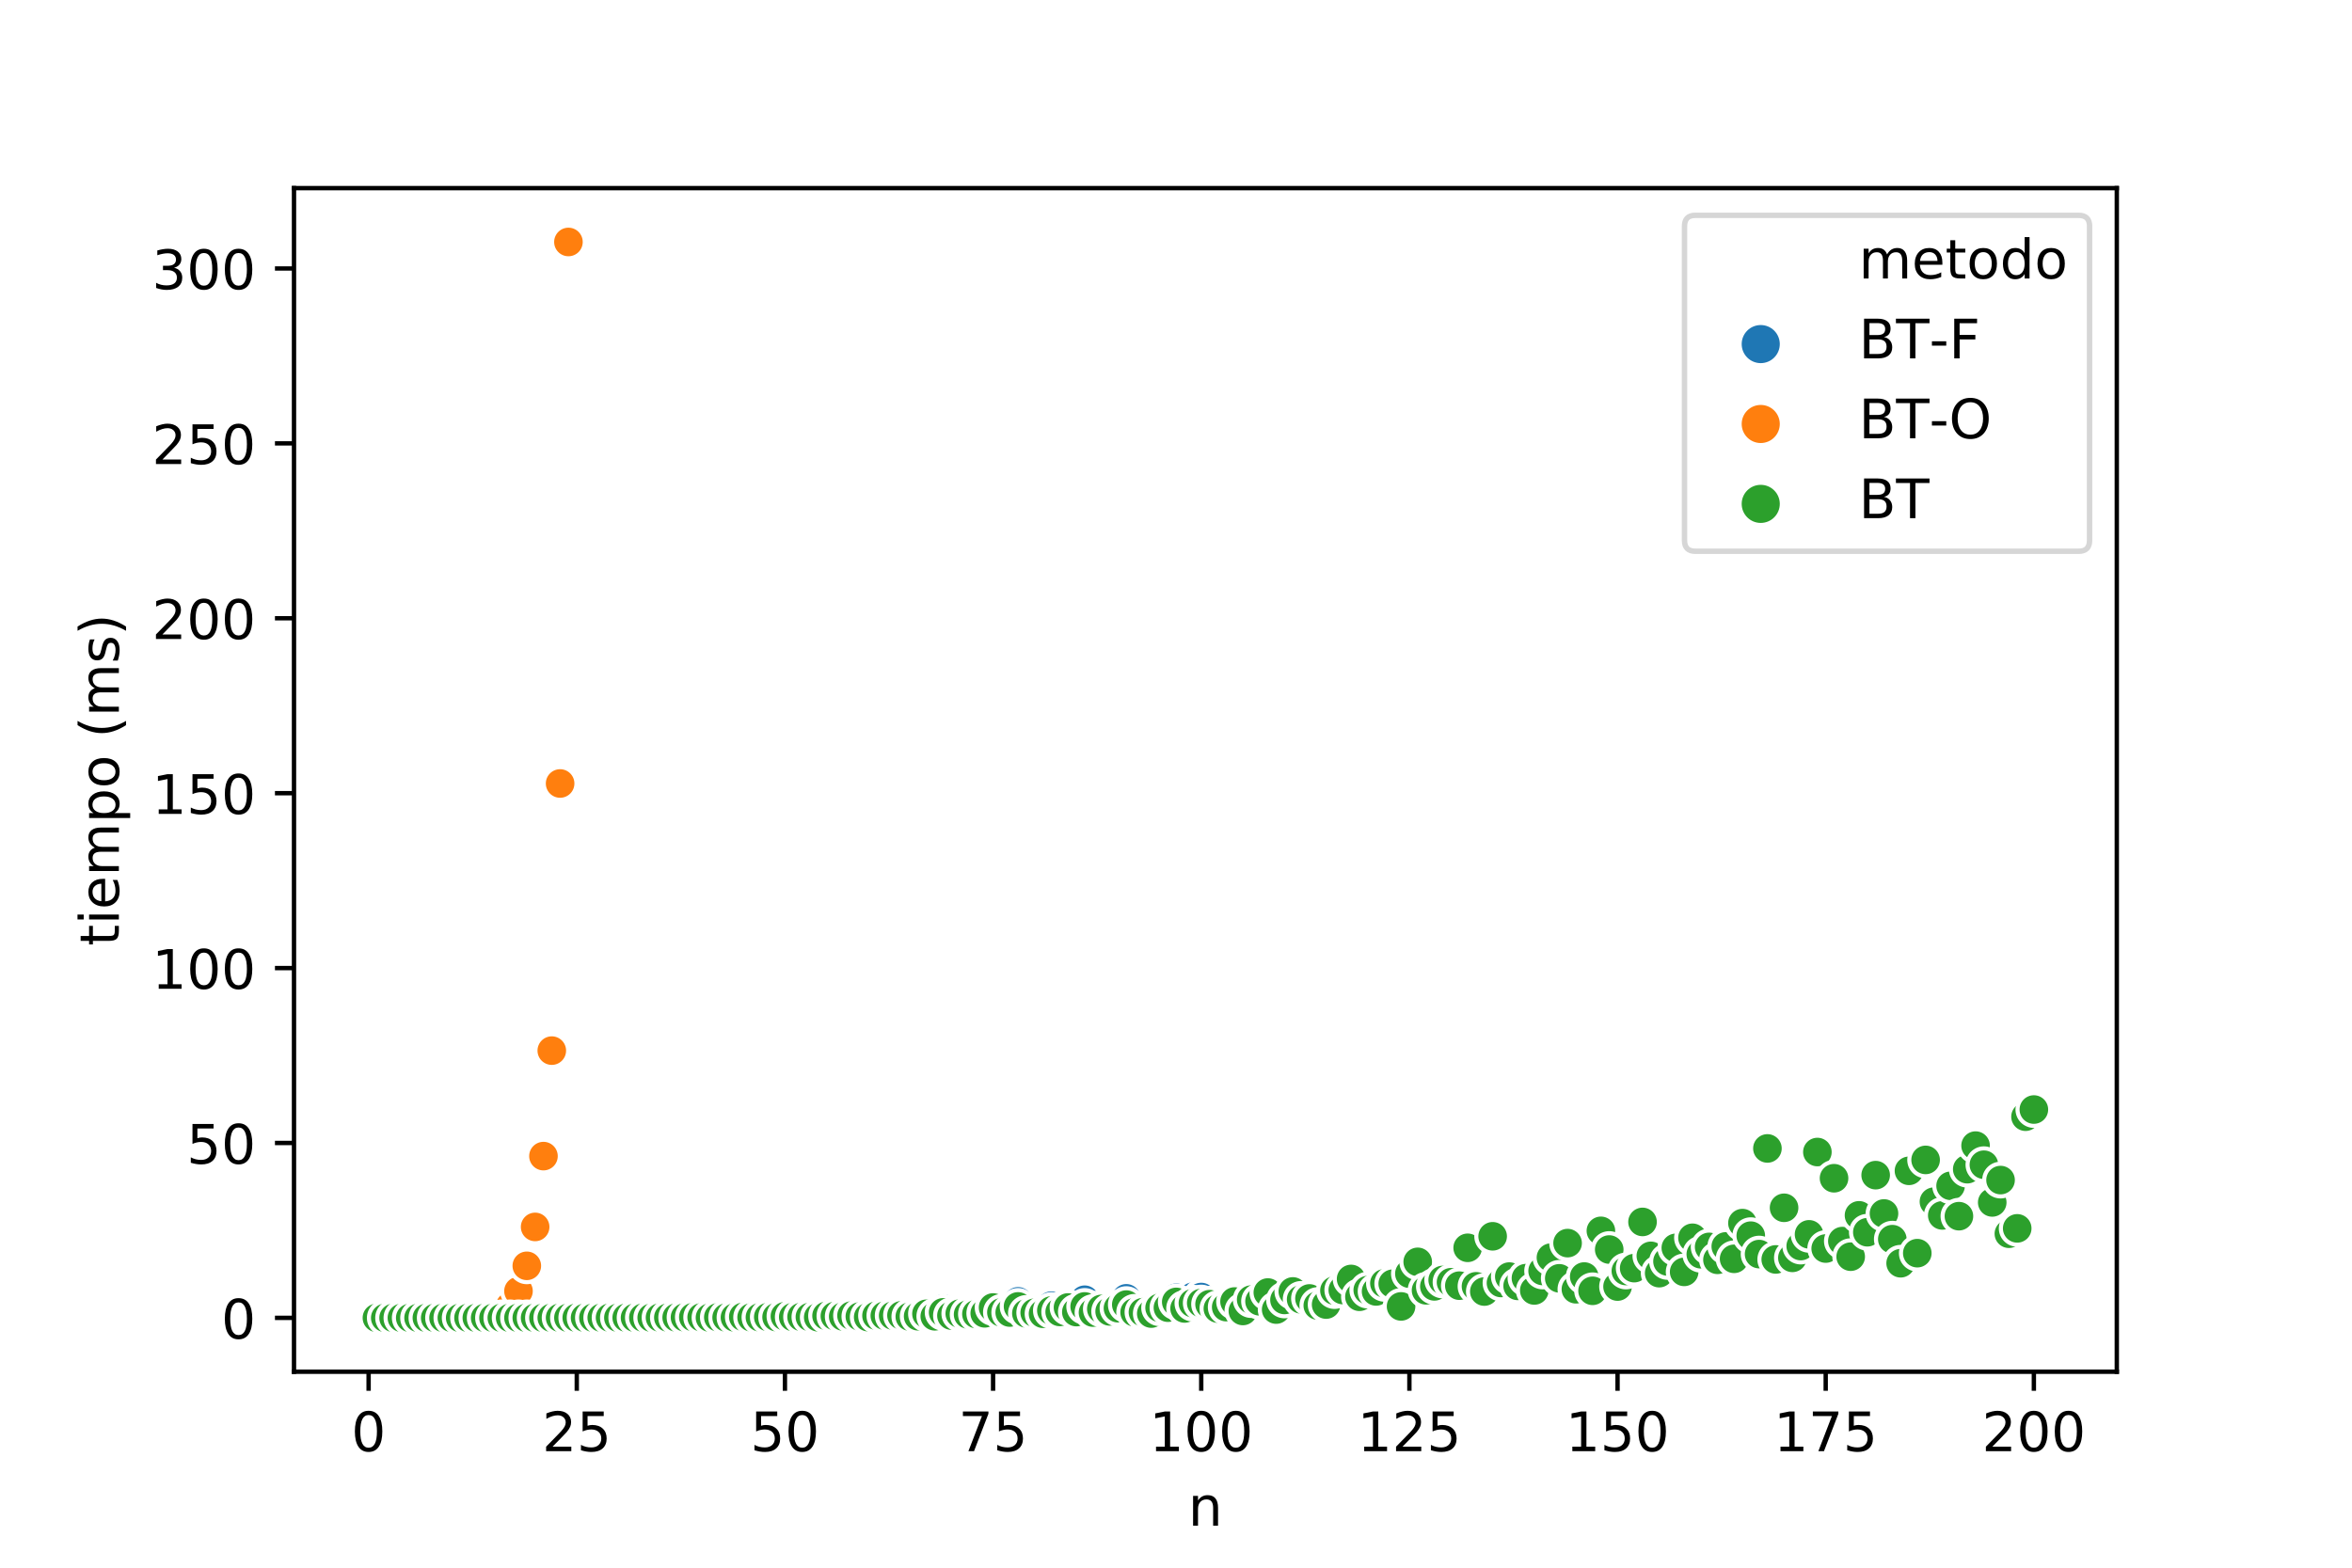 <?xml version="1.0" encoding="utf-8" standalone="no"?>
<!DOCTYPE svg PUBLIC "-//W3C//DTD SVG 1.1//EN"
  "http://www.w3.org/Graphics/SVG/1.1/DTD/svg11.dtd">
<!-- Created with matplotlib (https://matplotlib.org/) -->
<svg height="288pt" version="1.1" viewBox="0 0 432 288" width="432pt" xmlns="http://www.w3.org/2000/svg" xmlns:xlink="http://www.w3.org/1999/xlink">
 <defs>
  <style type="text/css">
*{stroke-linecap:butt;stroke-linejoin:round;white-space:pre;}
  </style>
 </defs>
 <g id="figure_1">
  <g id="patch_1">
   <path d="M 0 288 
L 432 288 
L 432 0 
L 0 0 
z
" style="fill:#ffffff;"/>
  </g>
  <g id="axes_1">
   <g id="patch_2">
    <path d="M 54 252 
L 388.8 252 
L 388.8 34.56 
L 54 34.56 
z
" style="fill:#ffffff;"/>
   </g>
   <g id="PathCollection_1">
    <defs>
     <path d="M 0 3 
C 0.796 3 1.559 2.684 2.121 2.121 
C 2.684 1.559 3 0.796 3 0 
C 3 -0.796 2.684 -1.559 2.121 -2.121 
C 1.559 -2.684 0.796 -3 0 -3 
C -0.796 -3 -1.559 -2.684 -2.121 -2.121 
C -2.684 -1.559 -3 -0.796 -3 0 
C -3 0.796 -2.684 1.559 -2.121 2.121 
C -1.559 2.684 -0.796 3 0 3 
z
" id="C0_0_4ed9466e5b"/>
    </defs>
    <g clip-path="url(#p86b6f04c0a)">
     <use style="fill:#1f77b4;stroke:#ffffff;stroke-width:0.75;" x="69.233" xlink:href="#C0_0_4ed9466e5b" y="242.106"/>
    </g>
    <g clip-path="url(#p86b6f04c0a)">
     <use style="fill:#1f77b4;stroke:#ffffff;stroke-width:0.75;" x="70.763" xlink:href="#C0_0_4ed9466e5b" y="242.106"/>
    </g>
    <g clip-path="url(#p86b6f04c0a)">
     <use style="fill:#1f77b4;stroke:#ffffff;stroke-width:0.75;" x="72.292" xlink:href="#C0_0_4ed9466e5b" y="242.106"/>
    </g>
    <g clip-path="url(#p86b6f04c0a)">
     <use style="fill:#1f77b4;stroke:#ffffff;stroke-width:0.75;" x="73.821" xlink:href="#C0_0_4ed9466e5b" y="242.106"/>
    </g>
    <g clip-path="url(#p86b6f04c0a)">
     <use style="fill:#1f77b4;stroke:#ffffff;stroke-width:0.75;" x="75.351" xlink:href="#C0_0_4ed9466e5b" y="242.105"/>
    </g>
    <g clip-path="url(#p86b6f04c0a)">
     <use style="fill:#1f77b4;stroke:#ffffff;stroke-width:0.75;" x="76.88" xlink:href="#C0_0_4ed9466e5b" y="242.106"/>
    </g>
    <g clip-path="url(#p86b6f04c0a)">
     <use style="fill:#1f77b4;stroke:#ffffff;stroke-width:0.75;" x="78.409" xlink:href="#C0_0_4ed9466e5b" y="242.105"/>
    </g>
    <g clip-path="url(#p86b6f04c0a)">
     <use style="fill:#1f77b4;stroke:#ffffff;stroke-width:0.75;" x="79.938" xlink:href="#C0_0_4ed9466e5b" y="242.104"/>
    </g>
    <g clip-path="url(#p86b6f04c0a)">
     <use style="fill:#1f77b4;stroke:#ffffff;stroke-width:0.75;" x="81.468" xlink:href="#C0_0_4ed9466e5b" y="242.104"/>
    </g>
    <g clip-path="url(#p86b6f04c0a)">
     <use style="fill:#1f77b4;stroke:#ffffff;stroke-width:0.75;" x="82.997" xlink:href="#C0_0_4ed9466e5b" y="242.104"/>
    </g>
    <g clip-path="url(#p86b6f04c0a)">
     <use style="fill:#1f77b4;stroke:#ffffff;stroke-width:0.75;" x="84.526" xlink:href="#C0_0_4ed9466e5b" y="242.104"/>
    </g>
    <g clip-path="url(#p86b6f04c0a)">
     <use style="fill:#1f77b4;stroke:#ffffff;stroke-width:0.75;" x="86.056" xlink:href="#C0_0_4ed9466e5b" y="242.102"/>
    </g>
    <g clip-path="url(#p86b6f04c0a)">
     <use style="fill:#1f77b4;stroke:#ffffff;stroke-width:0.75;" x="87.585" xlink:href="#C0_0_4ed9466e5b" y="242.102"/>
    </g>
    <g clip-path="url(#p86b6f04c0a)">
     <use style="fill:#1f77b4;stroke:#ffffff;stroke-width:0.75;" x="89.114" xlink:href="#C0_0_4ed9466e5b" y="242.101"/>
    </g>
    <g clip-path="url(#p86b6f04c0a)">
     <use style="fill:#1f77b4;stroke:#ffffff;stroke-width:0.75;" x="90.644" xlink:href="#C0_0_4ed9466e5b" y="242.097"/>
    </g>
    <g clip-path="url(#p86b6f04c0a)">
     <use style="fill:#1f77b4;stroke:#ffffff;stroke-width:0.75;" x="92.173" xlink:href="#C0_0_4ed9466e5b" y="242.099"/>
    </g>
    <g clip-path="url(#p86b6f04c0a)">
     <use style="fill:#1f77b4;stroke:#ffffff;stroke-width:0.75;" x="93.702" xlink:href="#C0_0_4ed9466e5b" y="242.096"/>
    </g>
    <g clip-path="url(#p86b6f04c0a)">
     <use style="fill:#1f77b4;stroke:#ffffff;stroke-width:0.75;" x="95.232" xlink:href="#C0_0_4ed9466e5b" y="242.092"/>
    </g>
    <g clip-path="url(#p86b6f04c0a)">
     <use style="fill:#1f77b4;stroke:#ffffff;stroke-width:0.75;" x="96.761" xlink:href="#C0_0_4ed9466e5b" y="242.093"/>
    </g>
    <g clip-path="url(#p86b6f04c0a)">
     <use style="fill:#1f77b4;stroke:#ffffff;stroke-width:0.75;" x="98.29" xlink:href="#C0_0_4ed9466e5b" y="242.096"/>
    </g>
    <g clip-path="url(#p86b6f04c0a)">
     <use style="fill:#1f77b4;stroke:#ffffff;stroke-width:0.75;" x="99.82" xlink:href="#C0_0_4ed9466e5b" y="242.094"/>
    </g>
    <g clip-path="url(#p86b6f04c0a)">
     <use style="fill:#1f77b4;stroke:#ffffff;stroke-width:0.75;" x="101.349" xlink:href="#C0_0_4ed9466e5b" y="242.085"/>
    </g>
    <g clip-path="url(#p86b6f04c0a)">
     <use style="fill:#1f77b4;stroke:#ffffff;stroke-width:0.75;" x="102.878" xlink:href="#C0_0_4ed9466e5b" y="242.055"/>
    </g>
    <g clip-path="url(#p86b6f04c0a)">
     <use style="fill:#1f77b4;stroke:#ffffff;stroke-width:0.75;" x="104.407" xlink:href="#C0_0_4ed9466e5b" y="242.078"/>
    </g>
    <g clip-path="url(#p86b6f04c0a)">
     <use style="fill:#1f77b4;stroke:#ffffff;stroke-width:0.75;" x="105.937" xlink:href="#C0_0_4ed9466e5b" y="242.074"/>
    </g>
    <g clip-path="url(#p86b6f04c0a)">
     <use style="fill:#1f77b4;stroke:#ffffff;stroke-width:0.75;" x="107.466" xlink:href="#C0_0_4ed9466e5b" y="242.086"/>
    </g>
    <g clip-path="url(#p86b6f04c0a)">
     <use style="fill:#1f77b4;stroke:#ffffff;stroke-width:0.75;" x="108.995" xlink:href="#C0_0_4ed9466e5b" y="242.066"/>
    </g>
    <g clip-path="url(#p86b6f04c0a)">
     <use style="fill:#1f77b4;stroke:#ffffff;stroke-width:0.75;" x="110.525" xlink:href="#C0_0_4ed9466e5b" y="242.057"/>
    </g>
    <g clip-path="url(#p86b6f04c0a)">
     <use style="fill:#1f77b4;stroke:#ffffff;stroke-width:0.75;" x="112.054" xlink:href="#C0_0_4ed9466e5b" y="242.043"/>
    </g>
    <g clip-path="url(#p86b6f04c0a)">
     <use style="fill:#1f77b4;stroke:#ffffff;stroke-width:0.75;" x="113.583" xlink:href="#C0_0_4ed9466e5b" y="242.066"/>
    </g>
    <g clip-path="url(#p86b6f04c0a)">
     <use style="fill:#1f77b4;stroke:#ffffff;stroke-width:0.75;" x="115.113" xlink:href="#C0_0_4ed9466e5b" y="242.044"/>
    </g>
    <g clip-path="url(#p86b6f04c0a)">
     <use style="fill:#1f77b4;stroke:#ffffff;stroke-width:0.75;" x="116.642" xlink:href="#C0_0_4ed9466e5b" y="242.065"/>
    </g>
    <g clip-path="url(#p86b6f04c0a)">
     <use style="fill:#1f77b4;stroke:#ffffff;stroke-width:0.75;" x="118.171" xlink:href="#C0_0_4ed9466e5b" y="242.036"/>
    </g>
    <g clip-path="url(#p86b6f04c0a)">
     <use style="fill:#1f77b4;stroke:#ffffff;stroke-width:0.75;" x="119.701" xlink:href="#C0_0_4ed9466e5b" y="242.07"/>
    </g>
    <g clip-path="url(#p86b6f04c0a)">
     <use style="fill:#1f77b4;stroke:#ffffff;stroke-width:0.75;" x="121.23" xlink:href="#C0_0_4ed9466e5b" y="242.007"/>
    </g>
    <g clip-path="url(#p86b6f04c0a)">
     <use style="fill:#1f77b4;stroke:#ffffff;stroke-width:0.75;" x="122.759" xlink:href="#C0_0_4ed9466e5b" y="242.023"/>
    </g>
    <g clip-path="url(#p86b6f04c0a)">
     <use style="fill:#1f77b4;stroke:#ffffff;stroke-width:0.75;" x="124.289" xlink:href="#C0_0_4ed9466e5b" y="242.016"/>
    </g>
    <g clip-path="url(#p86b6f04c0a)">
     <use style="fill:#1f77b4;stroke:#ffffff;stroke-width:0.75;" x="125.818" xlink:href="#C0_0_4ed9466e5b" y="241.97"/>
    </g>
    <g clip-path="url(#p86b6f04c0a)">
     <use style="fill:#1f77b4;stroke:#ffffff;stroke-width:0.75;" x="127.347" xlink:href="#C0_0_4ed9466e5b" y="241.923"/>
    </g>
    <g clip-path="url(#p86b6f04c0a)">
     <use style="fill:#1f77b4;stroke:#ffffff;stroke-width:0.75;" x="128.877" xlink:href="#C0_0_4ed9466e5b" y="241.974"/>
    </g>
    <g clip-path="url(#p86b6f04c0a)">
     <use style="fill:#1f77b4;stroke:#ffffff;stroke-width:0.75;" x="130.406" xlink:href="#C0_0_4ed9466e5b" y="242.017"/>
    </g>
    <g clip-path="url(#p86b6f04c0a)">
     <use style="fill:#1f77b4;stroke:#ffffff;stroke-width:0.75;" x="131.935" xlink:href="#C0_0_4ed9466e5b" y="241.926"/>
    </g>
    <g clip-path="url(#p86b6f04c0a)">
     <use style="fill:#1f77b4;stroke:#ffffff;stroke-width:0.75;" x="133.464" xlink:href="#C0_0_4ed9466e5b" y="242.035"/>
    </g>
    <g clip-path="url(#p86b6f04c0a)">
     <use style="fill:#1f77b4;stroke:#ffffff;stroke-width:0.75;" x="134.994" xlink:href="#C0_0_4ed9466e5b" y="241.994"/>
    </g>
    <g clip-path="url(#p86b6f04c0a)">
     <use style="fill:#1f77b4;stroke:#ffffff;stroke-width:0.75;" x="136.523" xlink:href="#C0_0_4ed9466e5b" y="241.899"/>
    </g>
    <g clip-path="url(#p86b6f04c0a)">
     <use style="fill:#1f77b4;stroke:#ffffff;stroke-width:0.75;" x="138.052" xlink:href="#C0_0_4ed9466e5b" y="241.976"/>
    </g>
    <g clip-path="url(#p86b6f04c0a)">
     <use style="fill:#1f77b4;stroke:#ffffff;stroke-width:0.75;" x="139.582" xlink:href="#C0_0_4ed9466e5b" y="241.926"/>
    </g>
    <g clip-path="url(#p86b6f04c0a)">
     <use style="fill:#1f77b4;stroke:#ffffff;stroke-width:0.75;" x="141.111" xlink:href="#C0_0_4ed9466e5b" y="241.87"/>
    </g>
    <g clip-path="url(#p86b6f04c0a)">
     <use style="fill:#1f77b4;stroke:#ffffff;stroke-width:0.75;" x="142.64" xlink:href="#C0_0_4ed9466e5b" y="241.924"/>
    </g>
    <g clip-path="url(#p86b6f04c0a)">
     <use style="fill:#1f77b4;stroke:#ffffff;stroke-width:0.75;" x="144.17" xlink:href="#C0_0_4ed9466e5b" y="241.505"/>
    </g>
    <g clip-path="url(#p86b6f04c0a)">
     <use style="fill:#1f77b4;stroke:#ffffff;stroke-width:0.75;" x="145.699" xlink:href="#C0_0_4ed9466e5b" y="241.848"/>
    </g>
    <g clip-path="url(#p86b6f04c0a)">
     <use style="fill:#1f77b4;stroke:#ffffff;stroke-width:0.75;" x="147.228" xlink:href="#C0_0_4ed9466e5b" y="241.785"/>
    </g>
    <g clip-path="url(#p86b6f04c0a)">
     <use style="fill:#1f77b4;stroke:#ffffff;stroke-width:0.75;" x="148.758" xlink:href="#C0_0_4ed9466e5b" y="241.828"/>
    </g>
    <g clip-path="url(#p86b6f04c0a)">
     <use style="fill:#1f77b4;stroke:#ffffff;stroke-width:0.75;" x="150.287" xlink:href="#C0_0_4ed9466e5b" y="241.952"/>
    </g>
    <g clip-path="url(#p86b6f04c0a)">
     <use style="fill:#1f77b4;stroke:#ffffff;stroke-width:0.75;" x="151.816" xlink:href="#C0_0_4ed9466e5b" y="241.625"/>
    </g>
    <g clip-path="url(#p86b6f04c0a)">
     <use style="fill:#1f77b4;stroke:#ffffff;stroke-width:0.75;" x="153.346" xlink:href="#C0_0_4ed9466e5b" y="241.627"/>
    </g>
    <g clip-path="url(#p86b6f04c0a)">
     <use style="fill:#1f77b4;stroke:#ffffff;stroke-width:0.75;" x="154.875" xlink:href="#C0_0_4ed9466e5b" y="241.62"/>
    </g>
    <g clip-path="url(#p86b6f04c0a)">
     <use style="fill:#1f77b4;stroke:#ffffff;stroke-width:0.75;" x="156.404" xlink:href="#C0_0_4ed9466e5b" y="241.723"/>
    </g>
    <g clip-path="url(#p86b6f04c0a)">
     <use style="fill:#1f77b4;stroke:#ffffff;stroke-width:0.75;" x="157.933" xlink:href="#C0_0_4ed9466e5b" y="241.761"/>
    </g>
    <g clip-path="url(#p86b6f04c0a)">
     <use style="fill:#1f77b4;stroke:#ffffff;stroke-width:0.75;" x="159.463" xlink:href="#C0_0_4ed9466e5b" y="241.83"/>
    </g>
    <g clip-path="url(#p86b6f04c0a)">
     <use style="fill:#1f77b4;stroke:#ffffff;stroke-width:0.75;" x="160.992" xlink:href="#C0_0_4ed9466e5b" y="241.58"/>
    </g>
    <g clip-path="url(#p86b6f04c0a)">
     <use style="fill:#1f77b4;stroke:#ffffff;stroke-width:0.75;" x="162.521" xlink:href="#C0_0_4ed9466e5b" y="241.488"/>
    </g>
    <g clip-path="url(#p86b6f04c0a)">
     <use style="fill:#1f77b4;stroke:#ffffff;stroke-width:0.75;" x="164.051" xlink:href="#C0_0_4ed9466e5b" y="241.472"/>
    </g>
    <g clip-path="url(#p86b6f04c0a)">
     <use style="fill:#1f77b4;stroke:#ffffff;stroke-width:0.75;" x="165.58" xlink:href="#C0_0_4ed9466e5b" y="241.379"/>
    </g>
    <g clip-path="url(#p86b6f04c0a)">
     <use style="fill:#1f77b4;stroke:#ffffff;stroke-width:0.75;" x="167.109" xlink:href="#C0_0_4ed9466e5b" y="241.788"/>
    </g>
    <g clip-path="url(#p86b6f04c0a)">
     <use style="fill:#1f77b4;stroke:#ffffff;stroke-width:0.75;" x="168.639" xlink:href="#C0_0_4ed9466e5b" y="241.681"/>
    </g>
    <g clip-path="url(#p86b6f04c0a)">
     <use style="fill:#1f77b4;stroke:#ffffff;stroke-width:0.75;" x="170.168" xlink:href="#C0_0_4ed9466e5b" y="241.259"/>
    </g>
    <g clip-path="url(#p86b6f04c0a)">
     <use style="fill:#1f77b4;stroke:#ffffff;stroke-width:0.75;" x="171.697" xlink:href="#C0_0_4ed9466e5b" y="241.598"/>
    </g>
    <g clip-path="url(#p86b6f04c0a)">
     <use style="fill:#1f77b4;stroke:#ffffff;stroke-width:0.75;" x="173.227" xlink:href="#C0_0_4ed9466e5b" y="240.391"/>
    </g>
    <g clip-path="url(#p86b6f04c0a)">
     <use style="fill:#1f77b4;stroke:#ffffff;stroke-width:0.75;" x="174.756" xlink:href="#C0_0_4ed9466e5b" y="241.568"/>
    </g>
    <g clip-path="url(#p86b6f04c0a)">
     <use style="fill:#1f77b4;stroke:#ffffff;stroke-width:0.75;" x="176.285" xlink:href="#C0_0_4ed9466e5b" y="241.216"/>
    </g>
    <g clip-path="url(#p86b6f04c0a)">
     <use style="fill:#1f77b4;stroke:#ffffff;stroke-width:0.75;" x="177.815" xlink:href="#C0_0_4ed9466e5b" y="241.107"/>
    </g>
    <g clip-path="url(#p86b6f04c0a)">
     <use style="fill:#1f77b4;stroke:#ffffff;stroke-width:0.75;" x="179.344" xlink:href="#C0_0_4ed9466e5b" y="241.18"/>
    </g>
    <g clip-path="url(#p86b6f04c0a)">
     <use style="fill:#1f77b4;stroke:#ffffff;stroke-width:0.75;" x="180.873" xlink:href="#C0_0_4ed9466e5b" y="240.798"/>
    </g>
    <g clip-path="url(#p86b6f04c0a)">
     <use style="fill:#1f77b4;stroke:#ffffff;stroke-width:0.75;" x="182.402" xlink:href="#C0_0_4ed9466e5b" y="239.694"/>
    </g>
    <g clip-path="url(#p86b6f04c0a)">
     <use style="fill:#1f77b4;stroke:#ffffff;stroke-width:0.75;" x="183.932" xlink:href="#C0_0_4ed9466e5b" y="240.636"/>
    </g>
    <g clip-path="url(#p86b6f04c0a)">
     <use style="fill:#1f77b4;stroke:#ffffff;stroke-width:0.75;" x="185.461" xlink:href="#C0_0_4ed9466e5b" y="240.916"/>
    </g>
    <g clip-path="url(#p86b6f04c0a)">
     <use style="fill:#1f77b4;stroke:#ffffff;stroke-width:0.75;" x="186.99" xlink:href="#C0_0_4ed9466e5b" y="239.069"/>
    </g>
    <g clip-path="url(#p86b6f04c0a)">
     <use style="fill:#1f77b4;stroke:#ffffff;stroke-width:0.75;" x="188.52" xlink:href="#C0_0_4ed9466e5b" y="241.099"/>
    </g>
    <g clip-path="url(#p86b6f04c0a)">
     <use style="fill:#1f77b4;stroke:#ffffff;stroke-width:0.75;" x="190.049" xlink:href="#C0_0_4ed9466e5b" y="240.564"/>
    </g>
    <g clip-path="url(#p86b6f04c0a)">
     <use style="fill:#1f77b4;stroke:#ffffff;stroke-width:0.75;" x="191.578" xlink:href="#C0_0_4ed9466e5b" y="241.1"/>
    </g>
    <g clip-path="url(#p86b6f04c0a)">
     <use style="fill:#1f77b4;stroke:#ffffff;stroke-width:0.75;" x="193.108" xlink:href="#C0_0_4ed9466e5b" y="239.86"/>
    </g>
    <g clip-path="url(#p86b6f04c0a)">
     <use style="fill:#1f77b4;stroke:#ffffff;stroke-width:0.75;" x="194.637" xlink:href="#C0_0_4ed9466e5b" y="240.622"/>
    </g>
    <g clip-path="url(#p86b6f04c0a)">
     <use style="fill:#1f77b4;stroke:#ffffff;stroke-width:0.75;" x="196.166" xlink:href="#C0_0_4ed9466e5b" y="239.84"/>
    </g>
    <g clip-path="url(#p86b6f04c0a)">
     <use style="fill:#1f77b4;stroke:#ffffff;stroke-width:0.75;" x="197.696" xlink:href="#C0_0_4ed9466e5b" y="240.427"/>
    </g>
    <g clip-path="url(#p86b6f04c0a)">
     <use style="fill:#1f77b4;stroke:#ffffff;stroke-width:0.75;" x="199.225" xlink:href="#C0_0_4ed9466e5b" y="238.774"/>
    </g>
    <g clip-path="url(#p86b6f04c0a)">
     <use style="fill:#1f77b4;stroke:#ffffff;stroke-width:0.75;" x="200.754" xlink:href="#C0_0_4ed9466e5b" y="240.54"/>
    </g>
    <g clip-path="url(#p86b6f04c0a)">
     <use style="fill:#1f77b4;stroke:#ffffff;stroke-width:0.75;" x="202.284" xlink:href="#C0_0_4ed9466e5b" y="240.354"/>
    </g>
    <g clip-path="url(#p86b6f04c0a)">
     <use style="fill:#1f77b4;stroke:#ffffff;stroke-width:0.75;" x="203.813" xlink:href="#C0_0_4ed9466e5b" y="240.196"/>
    </g>
    <g clip-path="url(#p86b6f04c0a)">
     <use style="fill:#1f77b4;stroke:#ffffff;stroke-width:0.75;" x="205.342" xlink:href="#C0_0_4ed9466e5b" y="239.637"/>
    </g>
    <g clip-path="url(#p86b6f04c0a)">
     <use style="fill:#1f77b4;stroke:#ffffff;stroke-width:0.75;" x="206.872" xlink:href="#C0_0_4ed9466e5b" y="238.517"/>
    </g>
    <g clip-path="url(#p86b6f04c0a)">
     <use style="fill:#1f77b4;stroke:#ffffff;stroke-width:0.75;" x="208.401" xlink:href="#C0_0_4ed9466e5b" y="240.467"/>
    </g>
    <g clip-path="url(#p86b6f04c0a)">
     <use style="fill:#1f77b4;stroke:#ffffff;stroke-width:0.75;" x="209.93" xlink:href="#C0_0_4ed9466e5b" y="240.834"/>
    </g>
    <g clip-path="url(#p86b6f04c0a)">
     <use style="fill:#1f77b4;stroke:#ffffff;stroke-width:0.75;" x="211.459" xlink:href="#C0_0_4ed9466e5b" y="240.756"/>
    </g>
    <g clip-path="url(#p86b6f04c0a)">
     <use style="fill:#1f77b4;stroke:#ffffff;stroke-width:0.75;" x="212.989" xlink:href="#C0_0_4ed9466e5b" y="239.78"/>
    </g>
    <g clip-path="url(#p86b6f04c0a)">
     <use style="fill:#1f77b4;stroke:#ffffff;stroke-width:0.75;" x="214.518" xlink:href="#C0_0_4ed9466e5b" y="239.724"/>
    </g>
    <g clip-path="url(#p86b6f04c0a)">
     <use style="fill:#1f77b4;stroke:#ffffff;stroke-width:0.75;" x="216.047" xlink:href="#C0_0_4ed9466e5b" y="238.403"/>
    </g>
    <g clip-path="url(#p86b6f04c0a)">
     <use style="fill:#1f77b4;stroke:#ffffff;stroke-width:0.75;" x="217.577" xlink:href="#C0_0_4ed9466e5b" y="239.819"/>
    </g>
    <g clip-path="url(#p86b6f04c0a)">
     <use style="fill:#1f77b4;stroke:#ffffff;stroke-width:0.75;" x="219.106" xlink:href="#C0_0_4ed9466e5b" y="238.212"/>
    </g>
    <g clip-path="url(#p86b6f04c0a)">
     <use style="fill:#1f77b4;stroke:#ffffff;stroke-width:0.75;" x="220.635" xlink:href="#C0_0_4ed9466e5b" y="238.276"/>
    </g>
    <g clip-path="url(#p86b6f04c0a)">
     <use style="fill:#ff7f0e;stroke:#ffffff;stroke-width:0.75;" x="69.233" xlink:href="#C0_0_4ed9466e5b" y="242.107"/>
    </g>
    <g clip-path="url(#p86b6f04c0a)">
     <use style="fill:#ff7f0e;stroke:#ffffff;stroke-width:0.75;" x="70.763" xlink:href="#C0_0_4ed9466e5b" y="242.107"/>
    </g>
    <g clip-path="url(#p86b6f04c0a)">
     <use style="fill:#ff7f0e;stroke:#ffffff;stroke-width:0.75;" x="72.292" xlink:href="#C0_0_4ed9466e5b" y="242.106"/>
    </g>
    <g clip-path="url(#p86b6f04c0a)">
     <use style="fill:#ff7f0e;stroke:#ffffff;stroke-width:0.75;" x="73.821" xlink:href="#C0_0_4ed9466e5b" y="242.106"/>
    </g>
    <g clip-path="url(#p86b6f04c0a)">
     <use style="fill:#ff7f0e;stroke:#ffffff;stroke-width:0.75;" x="75.351" xlink:href="#C0_0_4ed9466e5b" y="242.106"/>
    </g>
    <g clip-path="url(#p86b6f04c0a)">
     <use style="fill:#ff7f0e;stroke:#ffffff;stroke-width:0.75;" x="76.88" xlink:href="#C0_0_4ed9466e5b" y="242.105"/>
    </g>
    <g clip-path="url(#p86b6f04c0a)">
     <use style="fill:#ff7f0e;stroke:#ffffff;stroke-width:0.75;" x="78.409" xlink:href="#C0_0_4ed9466e5b" y="242.103"/>
    </g>
    <g clip-path="url(#p86b6f04c0a)">
     <use style="fill:#ff7f0e;stroke:#ffffff;stroke-width:0.75;" x="79.938" xlink:href="#C0_0_4ed9466e5b" y="242.102"/>
    </g>
    <g clip-path="url(#p86b6f04c0a)">
     <use style="fill:#ff7f0e;stroke:#ffffff;stroke-width:0.75;" x="81.468" xlink:href="#C0_0_4ed9466e5b" y="242.097"/>
    </g>
    <g clip-path="url(#p86b6f04c0a)">
     <use style="fill:#ff7f0e;stroke:#ffffff;stroke-width:0.75;" x="82.997" xlink:href="#C0_0_4ed9466e5b" y="242.087"/>
    </g>
    <g clip-path="url(#p86b6f04c0a)">
     <use style="fill:#ff7f0e;stroke:#ffffff;stroke-width:0.75;" x="84.526" xlink:href="#C0_0_4ed9466e5b" y="242.055"/>
    </g>
    <g clip-path="url(#p86b6f04c0a)">
     <use style="fill:#ff7f0e;stroke:#ffffff;stroke-width:0.75;" x="86.056" xlink:href="#C0_0_4ed9466e5b" y="242.018"/>
    </g>
    <g clip-path="url(#p86b6f04c0a)">
     <use style="fill:#ff7f0e;stroke:#ffffff;stroke-width:0.75;" x="87.585" xlink:href="#C0_0_4ed9466e5b" y="241.914"/>
    </g>
    <g clip-path="url(#p86b6f04c0a)">
     <use style="fill:#ff7f0e;stroke:#ffffff;stroke-width:0.75;" x="89.114" xlink:href="#C0_0_4ed9466e5b" y="241.828"/>
    </g>
    <g clip-path="url(#p86b6f04c0a)">
     <use style="fill:#ff7f0e;stroke:#ffffff;stroke-width:0.75;" x="90.644" xlink:href="#C0_0_4ed9466e5b" y="241.563"/>
    </g>
    <g clip-path="url(#p86b6f04c0a)">
     <use style="fill:#ff7f0e;stroke:#ffffff;stroke-width:0.75;" x="92.173" xlink:href="#C0_0_4ed9466e5b" y="241.026"/>
    </g>
    <g clip-path="url(#p86b6f04c0a)">
     <use style="fill:#ff7f0e;stroke:#ffffff;stroke-width:0.75;" x="93.702" xlink:href="#C0_0_4ed9466e5b" y="239.949"/>
    </g>
    <g clip-path="url(#p86b6f04c0a)">
     <use style="fill:#ff7f0e;stroke:#ffffff;stroke-width:0.75;" x="95.232" xlink:href="#C0_0_4ed9466e5b" y="237.184"/>
    </g>
    <g clip-path="url(#p86b6f04c0a)">
     <use style="fill:#ff7f0e;stroke:#ffffff;stroke-width:0.75;" x="96.761" xlink:href="#C0_0_4ed9466e5b" y="232.546"/>
    </g>
    <g clip-path="url(#p86b6f04c0a)">
     <use style="fill:#ff7f0e;stroke:#ffffff;stroke-width:0.75;" x="98.29" xlink:href="#C0_0_4ed9466e5b" y="225.399"/>
    </g>
    <g clip-path="url(#p86b6f04c0a)">
     <use style="fill:#ff7f0e;stroke:#ffffff;stroke-width:0.75;" x="99.82" xlink:href="#C0_0_4ed9466e5b" y="212.39"/>
    </g>
    <g clip-path="url(#p86b6f04c0a)">
     <use style="fill:#ff7f0e;stroke:#ffffff;stroke-width:0.75;" x="101.349" xlink:href="#C0_0_4ed9466e5b" y="193.009"/>
    </g>
    <g clip-path="url(#p86b6f04c0a)">
     <use style="fill:#ff7f0e;stroke:#ffffff;stroke-width:0.75;" x="102.878" xlink:href="#C0_0_4ed9466e5b" y="143.936"/>
    </g>
    <g clip-path="url(#p86b6f04c0a)">
     <use style="fill:#ff7f0e;stroke:#ffffff;stroke-width:0.75;" x="104.407" xlink:href="#C0_0_4ed9466e5b" y="44.453"/>
    </g>
    <g clip-path="url(#p86b6f04c0a)">
     <use style="fill:#2ca02c;stroke:#ffffff;stroke-width:0.75;" x="69.233" xlink:href="#C0_0_4ed9466e5b" y="242.106"/>
    </g>
    <g clip-path="url(#p86b6f04c0a)">
     <use style="fill:#2ca02c;stroke:#ffffff;stroke-width:0.75;" x="70.763" xlink:href="#C0_0_4ed9466e5b" y="242.106"/>
    </g>
    <g clip-path="url(#p86b6f04c0a)">
     <use style="fill:#2ca02c;stroke:#ffffff;stroke-width:0.75;" x="72.292" xlink:href="#C0_0_4ed9466e5b" y="242.107"/>
    </g>
    <g clip-path="url(#p86b6f04c0a)">
     <use style="fill:#2ca02c;stroke:#ffffff;stroke-width:0.75;" x="73.821" xlink:href="#C0_0_4ed9466e5b" y="242.106"/>
    </g>
    <g clip-path="url(#p86b6f04c0a)">
     <use style="fill:#2ca02c;stroke:#ffffff;stroke-width:0.75;" x="75.351" xlink:href="#C0_0_4ed9466e5b" y="242.106"/>
    </g>
    <g clip-path="url(#p86b6f04c0a)">
     <use style="fill:#2ca02c;stroke:#ffffff;stroke-width:0.75;" x="76.88" xlink:href="#C0_0_4ed9466e5b" y="242.106"/>
    </g>
    <g clip-path="url(#p86b6f04c0a)">
     <use style="fill:#2ca02c;stroke:#ffffff;stroke-width:0.75;" x="78.409" xlink:href="#C0_0_4ed9466e5b" y="242.105"/>
    </g>
    <g clip-path="url(#p86b6f04c0a)">
     <use style="fill:#2ca02c;stroke:#ffffff;stroke-width:0.75;" x="79.938" xlink:href="#C0_0_4ed9466e5b" y="242.105"/>
    </g>
    <g clip-path="url(#p86b6f04c0a)">
     <use style="fill:#2ca02c;stroke:#ffffff;stroke-width:0.75;" x="81.468" xlink:href="#C0_0_4ed9466e5b" y="242.105"/>
    </g>
    <g clip-path="url(#p86b6f04c0a)">
     <use style="fill:#2ca02c;stroke:#ffffff;stroke-width:0.75;" x="82.997" xlink:href="#C0_0_4ed9466e5b" y="242.105"/>
    </g>
    <g clip-path="url(#p86b6f04c0a)">
     <use style="fill:#2ca02c;stroke:#ffffff;stroke-width:0.75;" x="84.526" xlink:href="#C0_0_4ed9466e5b" y="242.105"/>
    </g>
    <g clip-path="url(#p86b6f04c0a)">
     <use style="fill:#2ca02c;stroke:#ffffff;stroke-width:0.75;" x="86.056" xlink:href="#C0_0_4ed9466e5b" y="242.103"/>
    </g>
    <g clip-path="url(#p86b6f04c0a)">
     <use style="fill:#2ca02c;stroke:#ffffff;stroke-width:0.75;" x="87.585" xlink:href="#C0_0_4ed9466e5b" y="242.104"/>
    </g>
    <g clip-path="url(#p86b6f04c0a)">
     <use style="fill:#2ca02c;stroke:#ffffff;stroke-width:0.75;" x="89.114" xlink:href="#C0_0_4ed9466e5b" y="242.103"/>
    </g>
    <g clip-path="url(#p86b6f04c0a)">
     <use style="fill:#2ca02c;stroke:#ffffff;stroke-width:0.75;" x="90.644" xlink:href="#C0_0_4ed9466e5b" y="242.102"/>
    </g>
    <g clip-path="url(#p86b6f04c0a)">
     <use style="fill:#2ca02c;stroke:#ffffff;stroke-width:0.75;" x="92.173" xlink:href="#C0_0_4ed9466e5b" y="242.1"/>
    </g>
    <g clip-path="url(#p86b6f04c0a)">
     <use style="fill:#2ca02c;stroke:#ffffff;stroke-width:0.75;" x="93.702" xlink:href="#C0_0_4ed9466e5b" y="242.102"/>
    </g>
    <g clip-path="url(#p86b6f04c0a)">
     <use style="fill:#2ca02c;stroke:#ffffff;stroke-width:0.75;" x="95.232" xlink:href="#C0_0_4ed9466e5b" y="242.098"/>
    </g>
    <g clip-path="url(#p86b6f04c0a)">
     <use style="fill:#2ca02c;stroke:#ffffff;stroke-width:0.75;" x="96.761" xlink:href="#C0_0_4ed9466e5b" y="242.1"/>
    </g>
    <g clip-path="url(#p86b6f04c0a)">
     <use style="fill:#2ca02c;stroke:#ffffff;stroke-width:0.75;" x="98.29" xlink:href="#C0_0_4ed9466e5b" y="242.1"/>
    </g>
    <g clip-path="url(#p86b6f04c0a)">
     <use style="fill:#2ca02c;stroke:#ffffff;stroke-width:0.75;" x="99.82" xlink:href="#C0_0_4ed9466e5b" y="242.099"/>
    </g>
    <g clip-path="url(#p86b6f04c0a)">
     <use style="fill:#2ca02c;stroke:#ffffff;stroke-width:0.75;" x="101.349" xlink:href="#C0_0_4ed9466e5b" y="242.092"/>
    </g>
    <g clip-path="url(#p86b6f04c0a)">
     <use style="fill:#2ca02c;stroke:#ffffff;stroke-width:0.75;" x="102.878" xlink:href="#C0_0_4ed9466e5b" y="242.08"/>
    </g>
    <g clip-path="url(#p86b6f04c0a)">
     <use style="fill:#2ca02c;stroke:#ffffff;stroke-width:0.75;" x="104.407" xlink:href="#C0_0_4ed9466e5b" y="242.092"/>
    </g>
    <g clip-path="url(#p86b6f04c0a)">
     <use style="fill:#2ca02c;stroke:#ffffff;stroke-width:0.75;" x="105.937" xlink:href="#C0_0_4ed9466e5b" y="242.08"/>
    </g>
    <g clip-path="url(#p86b6f04c0a)">
     <use style="fill:#2ca02c;stroke:#ffffff;stroke-width:0.75;" x="107.466" xlink:href="#C0_0_4ed9466e5b" y="242.089"/>
    </g>
    <g clip-path="url(#p86b6f04c0a)">
     <use style="fill:#2ca02c;stroke:#ffffff;stroke-width:0.75;" x="108.995" xlink:href="#C0_0_4ed9466e5b" y="242.077"/>
    </g>
    <g clip-path="url(#p86b6f04c0a)">
     <use style="fill:#2ca02c;stroke:#ffffff;stroke-width:0.75;" x="110.525" xlink:href="#C0_0_4ed9466e5b" y="242.077"/>
    </g>
    <g clip-path="url(#p86b6f04c0a)">
     <use style="fill:#2ca02c;stroke:#ffffff;stroke-width:0.75;" x="112.054" xlink:href="#C0_0_4ed9466e5b" y="242.064"/>
    </g>
    <g clip-path="url(#p86b6f04c0a)">
     <use style="fill:#2ca02c;stroke:#ffffff;stroke-width:0.75;" x="113.583" xlink:href="#C0_0_4ed9466e5b" y="242.082"/>
    </g>
    <g clip-path="url(#p86b6f04c0a)">
     <use style="fill:#2ca02c;stroke:#ffffff;stroke-width:0.75;" x="115.113" xlink:href="#C0_0_4ed9466e5b" y="242.072"/>
    </g>
    <g clip-path="url(#p86b6f04c0a)">
     <use style="fill:#2ca02c;stroke:#ffffff;stroke-width:0.75;" x="116.642" xlink:href="#C0_0_4ed9466e5b" y="242.083"/>
    </g>
    <g clip-path="url(#p86b6f04c0a)">
     <use style="fill:#2ca02c;stroke:#ffffff;stroke-width:0.75;" x="118.171" xlink:href="#C0_0_4ed9466e5b" y="242.057"/>
    </g>
    <g clip-path="url(#p86b6f04c0a)">
     <use style="fill:#2ca02c;stroke:#ffffff;stroke-width:0.75;" x="119.701" xlink:href="#C0_0_4ed9466e5b" y="242.08"/>
    </g>
    <g clip-path="url(#p86b6f04c0a)">
     <use style="fill:#2ca02c;stroke:#ffffff;stroke-width:0.75;" x="121.23" xlink:href="#C0_0_4ed9466e5b" y="242.046"/>
    </g>
    <g clip-path="url(#p86b6f04c0a)">
     <use style="fill:#2ca02c;stroke:#ffffff;stroke-width:0.75;" x="122.759" xlink:href="#C0_0_4ed9466e5b" y="242.05"/>
    </g>
    <g clip-path="url(#p86b6f04c0a)">
     <use style="fill:#2ca02c;stroke:#ffffff;stroke-width:0.75;" x="124.289" xlink:href="#C0_0_4ed9466e5b" y="242.041"/>
    </g>
    <g clip-path="url(#p86b6f04c0a)">
     <use style="fill:#2ca02c;stroke:#ffffff;stroke-width:0.75;" x="125.818" xlink:href="#C0_0_4ed9466e5b" y="242.013"/>
    </g>
    <g clip-path="url(#p86b6f04c0a)">
     <use style="fill:#2ca02c;stroke:#ffffff;stroke-width:0.75;" x="127.347" xlink:href="#C0_0_4ed9466e5b" y="241.967"/>
    </g>
    <g clip-path="url(#p86b6f04c0a)">
     <use style="fill:#2ca02c;stroke:#ffffff;stroke-width:0.75;" x="128.877" xlink:href="#C0_0_4ed9466e5b" y="242.006"/>
    </g>
    <g clip-path="url(#p86b6f04c0a)">
     <use style="fill:#2ca02c;stroke:#ffffff;stroke-width:0.75;" x="130.406" xlink:href="#C0_0_4ed9466e5b" y="242.065"/>
    </g>
    <g clip-path="url(#p86b6f04c0a)">
     <use style="fill:#2ca02c;stroke:#ffffff;stroke-width:0.75;" x="131.935" xlink:href="#C0_0_4ed9466e5b" y="241.997"/>
    </g>
    <g clip-path="url(#p86b6f04c0a)">
     <use style="fill:#2ca02c;stroke:#ffffff;stroke-width:0.75;" x="133.464" xlink:href="#C0_0_4ed9466e5b" y="242.043"/>
    </g>
    <g clip-path="url(#p86b6f04c0a)">
     <use style="fill:#2ca02c;stroke:#ffffff;stroke-width:0.75;" x="134.994" xlink:href="#C0_0_4ed9466e5b" y="242.036"/>
    </g>
    <g clip-path="url(#p86b6f04c0a)">
     <use style="fill:#2ca02c;stroke:#ffffff;stroke-width:0.75;" x="136.523" xlink:href="#C0_0_4ed9466e5b" y="241.914"/>
    </g>
    <g clip-path="url(#p86b6f04c0a)">
     <use style="fill:#2ca02c;stroke:#ffffff;stroke-width:0.75;" x="138.052" xlink:href="#C0_0_4ed9466e5b" y="242.014"/>
    </g>
    <g clip-path="url(#p86b6f04c0a)">
     <use style="fill:#2ca02c;stroke:#ffffff;stroke-width:0.75;" x="139.582" xlink:href="#C0_0_4ed9466e5b" y="242.002"/>
    </g>
    <g clip-path="url(#p86b6f04c0a)">
     <use style="fill:#2ca02c;stroke:#ffffff;stroke-width:0.75;" x="141.111" xlink:href="#C0_0_4ed9466e5b" y="241.95"/>
    </g>
    <g clip-path="url(#p86b6f04c0a)">
     <use style="fill:#2ca02c;stroke:#ffffff;stroke-width:0.75;" x="142.64" xlink:href="#C0_0_4ed9466e5b" y="241.968"/>
    </g>
    <g clip-path="url(#p86b6f04c0a)">
     <use style="fill:#2ca02c;stroke:#ffffff;stroke-width:0.75;" x="144.17" xlink:href="#C0_0_4ed9466e5b" y="241.804"/>
    </g>
    <g clip-path="url(#p86b6f04c0a)">
     <use style="fill:#2ca02c;stroke:#ffffff;stroke-width:0.75;" x="145.699" xlink:href="#C0_0_4ed9466e5b" y="241.953"/>
    </g>
    <g clip-path="url(#p86b6f04c0a)">
     <use style="fill:#2ca02c;stroke:#ffffff;stroke-width:0.75;" x="147.228" xlink:href="#C0_0_4ed9466e5b" y="241.928"/>
    </g>
    <g clip-path="url(#p86b6f04c0a)">
     <use style="fill:#2ca02c;stroke:#ffffff;stroke-width:0.75;" x="148.758" xlink:href="#C0_0_4ed9466e5b" y="241.939"/>
    </g>
    <g clip-path="url(#p86b6f04c0a)">
     <use style="fill:#2ca02c;stroke:#ffffff;stroke-width:0.75;" x="150.287" xlink:href="#C0_0_4ed9466e5b" y="242.003"/>
    </g>
    <g clip-path="url(#p86b6f04c0a)">
     <use style="fill:#2ca02c;stroke:#ffffff;stroke-width:0.75;" x="151.816" xlink:href="#C0_0_4ed9466e5b" y="241.727"/>
    </g>
    <g clip-path="url(#p86b6f04c0a)">
     <use style="fill:#2ca02c;stroke:#ffffff;stroke-width:0.75;" x="153.346" xlink:href="#C0_0_4ed9466e5b" y="241.764"/>
    </g>
    <g clip-path="url(#p86b6f04c0a)">
     <use style="fill:#2ca02c;stroke:#ffffff;stroke-width:0.75;" x="154.875" xlink:href="#C0_0_4ed9466e5b" y="241.856"/>
    </g>
    <g clip-path="url(#p86b6f04c0a)">
     <use style="fill:#2ca02c;stroke:#ffffff;stroke-width:0.75;" x="156.404" xlink:href="#C0_0_4ed9466e5b" y="241.68"/>
    </g>
    <g clip-path="url(#p86b6f04c0a)">
     <use style="fill:#2ca02c;stroke:#ffffff;stroke-width:0.75;" x="157.933" xlink:href="#C0_0_4ed9466e5b" y="241.848"/>
    </g>
    <g clip-path="url(#p86b6f04c0a)">
     <use style="fill:#2ca02c;stroke:#ffffff;stroke-width:0.75;" x="159.463" xlink:href="#C0_0_4ed9466e5b" y="241.975"/>
    </g>
    <g clip-path="url(#p86b6f04c0a)">
     <use style="fill:#2ca02c;stroke:#ffffff;stroke-width:0.75;" x="160.992" xlink:href="#C0_0_4ed9466e5b" y="241.699"/>
    </g>
    <g clip-path="url(#p86b6f04c0a)">
     <use style="fill:#2ca02c;stroke:#ffffff;stroke-width:0.75;" x="162.521" xlink:href="#C0_0_4ed9466e5b" y="241.7"/>
    </g>
    <g clip-path="url(#p86b6f04c0a)">
     <use style="fill:#2ca02c;stroke:#ffffff;stroke-width:0.75;" x="164.051" xlink:href="#C0_0_4ed9466e5b" y="241.69"/>
    </g>
    <g clip-path="url(#p86b6f04c0a)">
     <use style="fill:#2ca02c;stroke:#ffffff;stroke-width:0.75;" x="165.58" xlink:href="#C0_0_4ed9466e5b" y="241.636"/>
    </g>
    <g clip-path="url(#p86b6f04c0a)">
     <use style="fill:#2ca02c;stroke:#ffffff;stroke-width:0.75;" x="167.109" xlink:href="#C0_0_4ed9466e5b" y="241.873"/>
    </g>
    <g clip-path="url(#p86b6f04c0a)">
     <use style="fill:#2ca02c;stroke:#ffffff;stroke-width:0.75;" x="168.639" xlink:href="#C0_0_4ed9466e5b" y="241.813"/>
    </g>
    <g clip-path="url(#p86b6f04c0a)">
     <use style="fill:#2ca02c;stroke:#ffffff;stroke-width:0.75;" x="170.168" xlink:href="#C0_0_4ed9466e5b" y="241.358"/>
    </g>
    <g clip-path="url(#p86b6f04c0a)">
     <use style="fill:#2ca02c;stroke:#ffffff;stroke-width:0.75;" x="171.697" xlink:href="#C0_0_4ed9466e5b" y="241.818"/>
    </g>
    <g clip-path="url(#p86b6f04c0a)">
     <use style="fill:#2ca02c;stroke:#ffffff;stroke-width:0.75;" x="173.227" xlink:href="#C0_0_4ed9466e5b" y="241.096"/>
    </g>
    <g clip-path="url(#p86b6f04c0a)">
     <use style="fill:#2ca02c;stroke:#ffffff;stroke-width:0.75;" x="174.756" xlink:href="#C0_0_4ed9466e5b" y="241.687"/>
    </g>
    <g clip-path="url(#p86b6f04c0a)">
     <use style="fill:#2ca02c;stroke:#ffffff;stroke-width:0.75;" x="176.285" xlink:href="#C0_0_4ed9466e5b" y="241.318"/>
    </g>
    <g clip-path="url(#p86b6f04c0a)">
     <use style="fill:#2ca02c;stroke:#ffffff;stroke-width:0.75;" x="177.815" xlink:href="#C0_0_4ed9466e5b" y="241.476"/>
    </g>
    <g clip-path="url(#p86b6f04c0a)">
     <use style="fill:#2ca02c;stroke:#ffffff;stroke-width:0.75;" x="179.344" xlink:href="#C0_0_4ed9466e5b" y="241.406"/>
    </g>
    <g clip-path="url(#p86b6f04c0a)">
     <use style="fill:#2ca02c;stroke:#ffffff;stroke-width:0.75;" x="180.873" xlink:href="#C0_0_4ed9466e5b" y="241.27"/>
    </g>
    <g clip-path="url(#p86b6f04c0a)">
     <use style="fill:#2ca02c;stroke:#ffffff;stroke-width:0.75;" x="182.402" xlink:href="#C0_0_4ed9466e5b" y="240.2"/>
    </g>
    <g clip-path="url(#p86b6f04c0a)">
     <use style="fill:#2ca02c;stroke:#ffffff;stroke-width:0.75;" x="183.932" xlink:href="#C0_0_4ed9466e5b" y="241.097"/>
    </g>
    <g clip-path="url(#p86b6f04c0a)">
     <use style="fill:#2ca02c;stroke:#ffffff;stroke-width:0.75;" x="185.461" xlink:href="#C0_0_4ed9466e5b" y="241.124"/>
    </g>
    <g clip-path="url(#p86b6f04c0a)">
     <use style="fill:#2ca02c;stroke:#ffffff;stroke-width:0.75;" x="186.99" xlink:href="#C0_0_4ed9466e5b" y="240.003"/>
    </g>
    <g clip-path="url(#p86b6f04c0a)">
     <use style="fill:#2ca02c;stroke:#ffffff;stroke-width:0.75;" x="188.52" xlink:href="#C0_0_4ed9466e5b" y="241.283"/>
    </g>
    <g clip-path="url(#p86b6f04c0a)">
     <use style="fill:#2ca02c;stroke:#ffffff;stroke-width:0.75;" x="190.049" xlink:href="#C0_0_4ed9466e5b" y="241.157"/>
    </g>
    <g clip-path="url(#p86b6f04c0a)">
     <use style="fill:#2ca02c;stroke:#ffffff;stroke-width:0.75;" x="191.578" xlink:href="#C0_0_4ed9466e5b" y="241.351"/>
    </g>
    <g clip-path="url(#p86b6f04c0a)">
     <use style="fill:#2ca02c;stroke:#ffffff;stroke-width:0.75;" x="193.108" xlink:href="#C0_0_4ed9466e5b" y="240.754"/>
    </g>
    <g clip-path="url(#p86b6f04c0a)">
     <use style="fill:#2ca02c;stroke:#ffffff;stroke-width:0.75;" x="194.637" xlink:href="#C0_0_4ed9466e5b" y="241.014"/>
    </g>
    <g clip-path="url(#p86b6f04c0a)">
     <use style="fill:#2ca02c;stroke:#ffffff;stroke-width:0.75;" x="196.166" xlink:href="#C0_0_4ed9466e5b" y="240.196"/>
    </g>
    <g clip-path="url(#p86b6f04c0a)">
     <use style="fill:#2ca02c;stroke:#ffffff;stroke-width:0.75;" x="197.696" xlink:href="#C0_0_4ed9466e5b" y="241.043"/>
    </g>
    <g clip-path="url(#p86b6f04c0a)">
     <use style="fill:#2ca02c;stroke:#ffffff;stroke-width:0.75;" x="199.225" xlink:href="#C0_0_4ed9466e5b" y="240.008"/>
    </g>
    <g clip-path="url(#p86b6f04c0a)">
     <use style="fill:#2ca02c;stroke:#ffffff;stroke-width:0.75;" x="200.754" xlink:href="#C0_0_4ed9466e5b" y="241.131"/>
    </g>
    <g clip-path="url(#p86b6f04c0a)">
     <use style="fill:#2ca02c;stroke:#ffffff;stroke-width:0.75;" x="202.284" xlink:href="#C0_0_4ed9466e5b" y="240.464"/>
    </g>
    <g clip-path="url(#p86b6f04c0a)">
     <use style="fill:#2ca02c;stroke:#ffffff;stroke-width:0.75;" x="203.813" xlink:href="#C0_0_4ed9466e5b" y="240.916"/>
    </g>
    <g clip-path="url(#p86b6f04c0a)">
     <use style="fill:#2ca02c;stroke:#ffffff;stroke-width:0.75;" x="205.342" xlink:href="#C0_0_4ed9466e5b" y="240.329"/>
    </g>
    <g clip-path="url(#p86b6f04c0a)">
     <use style="fill:#2ca02c;stroke:#ffffff;stroke-width:0.75;" x="206.872" xlink:href="#C0_0_4ed9466e5b" y="239.665"/>
    </g>
    <g clip-path="url(#p86b6f04c0a)">
     <use style="fill:#2ca02c;stroke:#ffffff;stroke-width:0.75;" x="208.401" xlink:href="#C0_0_4ed9466e5b" y="241.082"/>
    </g>
    <g clip-path="url(#p86b6f04c0a)">
     <use style="fill:#2ca02c;stroke:#ffffff;stroke-width:0.75;" x="209.93" xlink:href="#C0_0_4ed9466e5b" y="241.062"/>
    </g>
    <g clip-path="url(#p86b6f04c0a)">
     <use style="fill:#2ca02c;stroke:#ffffff;stroke-width:0.75;" x="211.459" xlink:href="#C0_0_4ed9466e5b" y="241.316"/>
    </g>
    <g clip-path="url(#p86b6f04c0a)">
     <use style="fill:#2ca02c;stroke:#ffffff;stroke-width:0.75;" x="212.989" xlink:href="#C0_0_4ed9466e5b" y="240.252"/>
    </g>
    <g clip-path="url(#p86b6f04c0a)">
     <use style="fill:#2ca02c;stroke:#ffffff;stroke-width:0.75;" x="214.518" xlink:href="#C0_0_4ed9466e5b" y="240.233"/>
    </g>
    <g clip-path="url(#p86b6f04c0a)">
     <use style="fill:#2ca02c;stroke:#ffffff;stroke-width:0.75;" x="216.047" xlink:href="#C0_0_4ed9466e5b" y="239.173"/>
    </g>
    <g clip-path="url(#p86b6f04c0a)">
     <use style="fill:#2ca02c;stroke:#ffffff;stroke-width:0.75;" x="217.577" xlink:href="#C0_0_4ed9466e5b" y="240.375"/>
    </g>
    <g clip-path="url(#p86b6f04c0a)">
     <use style="fill:#2ca02c;stroke:#ffffff;stroke-width:0.75;" x="219.106" xlink:href="#C0_0_4ed9466e5b" y="239.406"/>
    </g>
    <g clip-path="url(#p86b6f04c0a)">
     <use style="fill:#2ca02c;stroke:#ffffff;stroke-width:0.75;" x="220.635" xlink:href="#C0_0_4ed9466e5b" y="239.378"/>
    </g>
    <g clip-path="url(#p86b6f04c0a)">
     <use style="fill:#2ca02c;stroke:#ffffff;stroke-width:0.75;" x="222.165" xlink:href="#C0_0_4ed9466e5b" y="239.595"/>
    </g>
    <g clip-path="url(#p86b6f04c0a)">
     <use style="fill:#2ca02c;stroke:#ffffff;stroke-width:0.75;" x="223.694" xlink:href="#C0_0_4ed9466e5b" y="240.401"/>
    </g>
    <g clip-path="url(#p86b6f04c0a)">
     <use style="fill:#2ca02c;stroke:#ffffff;stroke-width:0.75;" x="225.223" xlink:href="#C0_0_4ed9466e5b" y="240.13"/>
    </g>
    <g clip-path="url(#p86b6f04c0a)">
     <use style="fill:#2ca02c;stroke:#ffffff;stroke-width:0.75;" x="226.753" xlink:href="#C0_0_4ed9466e5b" y="239.101"/>
    </g>
    <g clip-path="url(#p86b6f04c0a)">
     <use style="fill:#2ca02c;stroke:#ffffff;stroke-width:0.75;" x="228.282" xlink:href="#C0_0_4ed9466e5b" y="240.839"/>
    </g>
    <g clip-path="url(#p86b6f04c0a)">
     <use style="fill:#2ca02c;stroke:#ffffff;stroke-width:0.75;" x="229.811" xlink:href="#C0_0_4ed9466e5b" y="238.747"/>
    </g>
    <g clip-path="url(#p86b6f04c0a)">
     <use style="fill:#2ca02c;stroke:#ffffff;stroke-width:0.75;" x="231.341" xlink:href="#C0_0_4ed9466e5b" y="239.065"/>
    </g>
    <g clip-path="url(#p86b6f04c0a)">
     <use style="fill:#2ca02c;stroke:#ffffff;stroke-width:0.75;" x="232.87" xlink:href="#C0_0_4ed9466e5b" y="237.449"/>
    </g>
    <g clip-path="url(#p86b6f04c0a)">
     <use style="fill:#2ca02c;stroke:#ffffff;stroke-width:0.75;" x="234.399" xlink:href="#C0_0_4ed9466e5b" y="240.58"/>
    </g>
    <g clip-path="url(#p86b6f04c0a)">
     <use style="fill:#2ca02c;stroke:#ffffff;stroke-width:0.75;" x="235.928" xlink:href="#C0_0_4ed9466e5b" y="238.814"/>
    </g>
    <g clip-path="url(#p86b6f04c0a)">
     <use style="fill:#2ca02c;stroke:#ffffff;stroke-width:0.75;" x="237.458" xlink:href="#C0_0_4ed9466e5b" y="237.253"/>
    </g>
    <g clip-path="url(#p86b6f04c0a)">
     <use style="fill:#2ca02c;stroke:#ffffff;stroke-width:0.75;" x="238.987" xlink:href="#C0_0_4ed9466e5b" y="238.708"/>
    </g>
    <g clip-path="url(#p86b6f04c0a)">
     <use style="fill:#2ca02c;stroke:#ffffff;stroke-width:0.75;" x="240.516" xlink:href="#C0_0_4ed9466e5b" y="238.54"/>
    </g>
    <g clip-path="url(#p86b6f04c0a)">
     <use style="fill:#2ca02c;stroke:#ffffff;stroke-width:0.75;" x="242.046" xlink:href="#C0_0_4ed9466e5b" y="239.84"/>
    </g>
    <g clip-path="url(#p86b6f04c0a)">
     <use style="fill:#2ca02c;stroke:#ffffff;stroke-width:0.75;" x="243.575" xlink:href="#C0_0_4ed9466e5b" y="239.662"/>
    </g>
    <g clip-path="url(#p86b6f04c0a)">
     <use style="fill:#2ca02c;stroke:#ffffff;stroke-width:0.75;" x="245.104" xlink:href="#C0_0_4ed9466e5b" y="237.089"/>
    </g>
    <g clip-path="url(#p86b6f04c0a)">
     <use style="fill:#2ca02c;stroke:#ffffff;stroke-width:0.75;" x="246.634" xlink:href="#C0_0_4ed9466e5b" y="236.987"/>
    </g>
    <g clip-path="url(#p86b6f04c0a)">
     <use style="fill:#2ca02c;stroke:#ffffff;stroke-width:0.75;" x="248.163" xlink:href="#C0_0_4ed9466e5b" y="234.959"/>
    </g>
    <g clip-path="url(#p86b6f04c0a)">
     <use style="fill:#2ca02c;stroke:#ffffff;stroke-width:0.75;" x="249.692" xlink:href="#C0_0_4ed9466e5b" y="238.23"/>
    </g>
    <g clip-path="url(#p86b6f04c0a)">
     <use style="fill:#2ca02c;stroke:#ffffff;stroke-width:0.75;" x="251.222" xlink:href="#C0_0_4ed9466e5b" y="237.001"/>
    </g>
    <g clip-path="url(#p86b6f04c0a)">
     <use style="fill:#2ca02c;stroke:#ffffff;stroke-width:0.75;" x="252.751" xlink:href="#C0_0_4ed9466e5b" y="237.25"/>
    </g>
    <g clip-path="url(#p86b6f04c0a)">
     <use style="fill:#2ca02c;stroke:#ffffff;stroke-width:0.75;" x="254.28" xlink:href="#C0_0_4ed9466e5b" y="235.758"/>
    </g>
    <g clip-path="url(#p86b6f04c0a)">
     <use style="fill:#2ca02c;stroke:#ffffff;stroke-width:0.75;" x="255.81" xlink:href="#C0_0_4ed9466e5b" y="235.833"/>
    </g>
    <g clip-path="url(#p86b6f04c0a)">
     <use style="fill:#2ca02c;stroke:#ffffff;stroke-width:0.75;" x="257.339" xlink:href="#C0_0_4ed9466e5b" y="240.003"/>
    </g>
    <g clip-path="url(#p86b6f04c0a)">
     <use style="fill:#2ca02c;stroke:#ffffff;stroke-width:0.75;" x="258.868" xlink:href="#C0_0_4ed9466e5b" y="233.989"/>
    </g>
    <g clip-path="url(#p86b6f04c0a)">
     <use style="fill:#2ca02c;stroke:#ffffff;stroke-width:0.75;" x="260.398" xlink:href="#C0_0_4ed9466e5b" y="231.815"/>
    </g>
    <g clip-path="url(#p86b6f04c0a)">
     <use style="fill:#2ca02c;stroke:#ffffff;stroke-width:0.75;" x="261.927" xlink:href="#C0_0_4ed9466e5b" y="237.043"/>
    </g>
    <g clip-path="url(#p86b6f04c0a)">
     <use style="fill:#2ca02c;stroke:#ffffff;stroke-width:0.75;" x="263.456" xlink:href="#C0_0_4ed9466e5b" y="236.32"/>
    </g>
    <g clip-path="url(#p86b6f04c0a)">
     <use style="fill:#2ca02c;stroke:#ffffff;stroke-width:0.75;" x="264.985" xlink:href="#C0_0_4ed9466e5b" y="235.148"/>
    </g>
    <g clip-path="url(#p86b6f04c0a)">
     <use style="fill:#2ca02c;stroke:#ffffff;stroke-width:0.75;" x="266.515" xlink:href="#C0_0_4ed9466e5b" y="235.56"/>
    </g>
    <g clip-path="url(#p86b6f04c0a)">
     <use style="fill:#2ca02c;stroke:#ffffff;stroke-width:0.75;" x="268.044" xlink:href="#C0_0_4ed9466e5b" y="236.191"/>
    </g>
    <g clip-path="url(#p86b6f04c0a)">
     <use style="fill:#2ca02c;stroke:#ffffff;stroke-width:0.75;" x="269.573" xlink:href="#C0_0_4ed9466e5b" y="229.235"/>
    </g>
    <g clip-path="url(#p86b6f04c0a)">
     <use style="fill:#2ca02c;stroke:#ffffff;stroke-width:0.75;" x="271.103" xlink:href="#C0_0_4ed9466e5b" y="236.307"/>
    </g>
    <g clip-path="url(#p86b6f04c0a)">
     <use style="fill:#2ca02c;stroke:#ffffff;stroke-width:0.75;" x="272.632" xlink:href="#C0_0_4ed9466e5b" y="237.269"/>
    </g>
    <g clip-path="url(#p86b6f04c0a)">
     <use style="fill:#2ca02c;stroke:#ffffff;stroke-width:0.75;" x="274.161" xlink:href="#C0_0_4ed9466e5b" y="227.121"/>
    </g>
    <g clip-path="url(#p86b6f04c0a)">
     <use style="fill:#2ca02c;stroke:#ffffff;stroke-width:0.75;" x="275.691" xlink:href="#C0_0_4ed9466e5b" y="235.696"/>
    </g>
    <g clip-path="url(#p86b6f04c0a)">
     <use style="fill:#2ca02c;stroke:#ffffff;stroke-width:0.75;" x="277.22" xlink:href="#C0_0_4ed9466e5b" y="234.52"/>
    </g>
    <g clip-path="url(#p86b6f04c0a)">
     <use style="fill:#2ca02c;stroke:#ffffff;stroke-width:0.75;" x="278.749" xlink:href="#C0_0_4ed9466e5b" y="236.228"/>
    </g>
    <g clip-path="url(#p86b6f04c0a)">
     <use style="fill:#2ca02c;stroke:#ffffff;stroke-width:0.75;" x="280.279" xlink:href="#C0_0_4ed9466e5b" y="234.809"/>
    </g>
    <g clip-path="url(#p86b6f04c0a)">
     <use style="fill:#2ca02c;stroke:#ffffff;stroke-width:0.75;" x="281.808" xlink:href="#C0_0_4ed9466e5b" y="237.071"/>
    </g>
    <g clip-path="url(#p86b6f04c0a)">
     <use style="fill:#2ca02c;stroke:#ffffff;stroke-width:0.75;" x="283.337" xlink:href="#C0_0_4ed9466e5b" y="233.489"/>
    </g>
    <g clip-path="url(#p86b6f04c0a)">
     <use style="fill:#2ca02c;stroke:#ffffff;stroke-width:0.75;" x="284.867" xlink:href="#C0_0_4ed9466e5b" y="231.037"/>
    </g>
    <g clip-path="url(#p86b6f04c0a)">
     <use style="fill:#2ca02c;stroke:#ffffff;stroke-width:0.75;" x="286.396" xlink:href="#C0_0_4ed9466e5b" y="234.842"/>
    </g>
    <g clip-path="url(#p86b6f04c0a)">
     <use style="fill:#2ca02c;stroke:#ffffff;stroke-width:0.75;" x="287.925" xlink:href="#C0_0_4ed9466e5b" y="228.371"/>
    </g>
    <g clip-path="url(#p86b6f04c0a)">
     <use style="fill:#2ca02c;stroke:#ffffff;stroke-width:0.75;" x="289.454" xlink:href="#C0_0_4ed9466e5b" y="236.849"/>
    </g>
    <g clip-path="url(#p86b6f04c0a)">
     <use style="fill:#2ca02c;stroke:#ffffff;stroke-width:0.75;" x="290.984" xlink:href="#C0_0_4ed9466e5b" y="234.512"/>
    </g>
    <g clip-path="url(#p86b6f04c0a)">
     <use style="fill:#2ca02c;stroke:#ffffff;stroke-width:0.75;" x="292.513" xlink:href="#C0_0_4ed9466e5b" y="237.134"/>
    </g>
    <g clip-path="url(#p86b6f04c0a)">
     <use style="fill:#2ca02c;stroke:#ffffff;stroke-width:0.75;" x="294.042" xlink:href="#C0_0_4ed9466e5b" y="226.12"/>
    </g>
    <g clip-path="url(#p86b6f04c0a)">
     <use style="fill:#2ca02c;stroke:#ffffff;stroke-width:0.75;" x="295.572" xlink:href="#C0_0_4ed9466e5b" y="229.553"/>
    </g>
    <g clip-path="url(#p86b6f04c0a)">
     <use style="fill:#2ca02c;stroke:#ffffff;stroke-width:0.75;" x="297.101" xlink:href="#C0_0_4ed9466e5b" y="236.354"/>
    </g>
    <g clip-path="url(#p86b6f04c0a)">
     <use style="fill:#2ca02c;stroke:#ffffff;stroke-width:0.75;" x="298.63" xlink:href="#C0_0_4ed9466e5b" y="233.493"/>
    </g>
    <g clip-path="url(#p86b6f04c0a)">
     <use style="fill:#2ca02c;stroke:#ffffff;stroke-width:0.75;" x="300.16" xlink:href="#C0_0_4ed9466e5b" y="232.968"/>
    </g>
    <g clip-path="url(#p86b6f04c0a)">
     <use style="fill:#2ca02c;stroke:#ffffff;stroke-width:0.75;" x="301.689" xlink:href="#C0_0_4ed9466e5b" y="224.481"/>
    </g>
    <g clip-path="url(#p86b6f04c0a)">
     <use style="fill:#2ca02c;stroke:#ffffff;stroke-width:0.75;" x="303.218" xlink:href="#C0_0_4ed9466e5b" y="230.712"/>
    </g>
    <g clip-path="url(#p86b6f04c0a)">
     <use style="fill:#2ca02c;stroke:#ffffff;stroke-width:0.75;" x="304.748" xlink:href="#C0_0_4ed9466e5b" y="233.891"/>
    </g>
    <g clip-path="url(#p86b6f04c0a)">
     <use style="fill:#2ca02c;stroke:#ffffff;stroke-width:0.75;" x="306.277" xlink:href="#C0_0_4ed9466e5b" y="231.737"/>
    </g>
    <g clip-path="url(#p86b6f04c0a)">
     <use style="fill:#2ca02c;stroke:#ffffff;stroke-width:0.75;" x="307.806" xlink:href="#C0_0_4ed9466e5b" y="229.246"/>
    </g>
    <g clip-path="url(#p86b6f04c0a)">
     <use style="fill:#2ca02c;stroke:#ffffff;stroke-width:0.75;" x="309.336" xlink:href="#C0_0_4ed9466e5b" y="233.656"/>
    </g>
    <g clip-path="url(#p86b6f04c0a)">
     <use style="fill:#2ca02c;stroke:#ffffff;stroke-width:0.75;" x="310.865" xlink:href="#C0_0_4ed9466e5b" y="227.393"/>
    </g>
    <g clip-path="url(#p86b6f04c0a)">
     <use style="fill:#2ca02c;stroke:#ffffff;stroke-width:0.75;" x="312.394" xlink:href="#C0_0_4ed9466e5b" y="230.417"/>
    </g>
    <g clip-path="url(#p86b6f04c0a)">
     <use style="fill:#2ca02c;stroke:#ffffff;stroke-width:0.75;" x="313.923" xlink:href="#C0_0_4ed9466e5b" y="229.069"/>
    </g>
    <g clip-path="url(#p86b6f04c0a)">
     <use style="fill:#2ca02c;stroke:#ffffff;stroke-width:0.75;" x="315.453" xlink:href="#C0_0_4ed9466e5b" y="231.44"/>
    </g>
    <g clip-path="url(#p86b6f04c0a)">
     <use style="fill:#2ca02c;stroke:#ffffff;stroke-width:0.75;" x="316.982" xlink:href="#C0_0_4ed9466e5b" y="228.979"/>
    </g>
    <g clip-path="url(#p86b6f04c0a)">
     <use style="fill:#2ca02c;stroke:#ffffff;stroke-width:0.75;" x="318.511" xlink:href="#C0_0_4ed9466e5b" y="231.257"/>
    </g>
    <g clip-path="url(#p86b6f04c0a)">
     <use style="fill:#2ca02c;stroke:#ffffff;stroke-width:0.75;" x="320.041" xlink:href="#C0_0_4ed9466e5b" y="224.697"/>
    </g>
    <g clip-path="url(#p86b6f04c0a)">
     <use style="fill:#2ca02c;stroke:#ffffff;stroke-width:0.75;" x="321.57" xlink:href="#C0_0_4ed9466e5b" y="227.007"/>
    </g>
    <g clip-path="url(#p86b6f04c0a)">
     <use style="fill:#2ca02c;stroke:#ffffff;stroke-width:0.75;" x="323.099" xlink:href="#C0_0_4ed9466e5b" y="230.388"/>
    </g>
    <g clip-path="url(#p86b6f04c0a)">
     <use style="fill:#2ca02c;stroke:#ffffff;stroke-width:0.75;" x="324.629" xlink:href="#C0_0_4ed9466e5b" y="210.979"/>
    </g>
    <g clip-path="url(#p86b6f04c0a)">
     <use style="fill:#2ca02c;stroke:#ffffff;stroke-width:0.75;" x="326.158" xlink:href="#C0_0_4ed9466e5b" y="231.371"/>
    </g>
    <g clip-path="url(#p86b6f04c0a)">
     <use style="fill:#2ca02c;stroke:#ffffff;stroke-width:0.75;" x="327.687" xlink:href="#C0_0_4ed9466e5b" y="221.884"/>
    </g>
    <g clip-path="url(#p86b6f04c0a)">
     <use style="fill:#2ca02c;stroke:#ffffff;stroke-width:0.75;" x="329.217" xlink:href="#C0_0_4ed9466e5b" y="231.082"/>
    </g>
    <g clip-path="url(#p86b6f04c0a)">
     <use style="fill:#2ca02c;stroke:#ffffff;stroke-width:0.75;" x="330.746" xlink:href="#C0_0_4ed9466e5b" y="228.913"/>
    </g>
    <g clip-path="url(#p86b6f04c0a)">
     <use style="fill:#2ca02c;stroke:#ffffff;stroke-width:0.75;" x="332.275" xlink:href="#C0_0_4ed9466e5b" y="226.762"/>
    </g>
    <g clip-path="url(#p86b6f04c0a)">
     <use style="fill:#2ca02c;stroke:#ffffff;stroke-width:0.75;" x="333.805" xlink:href="#C0_0_4ed9466e5b" y="211.64"/>
    </g>
    <g clip-path="url(#p86b6f04c0a)">
     <use style="fill:#2ca02c;stroke:#ffffff;stroke-width:0.75;" x="335.334" xlink:href="#C0_0_4ed9466e5b" y="229.371"/>
    </g>
    <g clip-path="url(#p86b6f04c0a)">
     <use style="fill:#2ca02c;stroke:#ffffff;stroke-width:0.75;" x="336.863" xlink:href="#C0_0_4ed9466e5b" y="216.455"/>
    </g>
    <g clip-path="url(#p86b6f04c0a)">
     <use style="fill:#2ca02c;stroke:#ffffff;stroke-width:0.75;" x="338.393" xlink:href="#C0_0_4ed9466e5b" y="228.001"/>
    </g>
    <g clip-path="url(#p86b6f04c0a)">
     <use style="fill:#2ca02c;stroke:#ffffff;stroke-width:0.75;" x="339.922" xlink:href="#C0_0_4ed9466e5b" y="230.865"/>
    </g>
    <g clip-path="url(#p86b6f04c0a)">
     <use style="fill:#2ca02c;stroke:#ffffff;stroke-width:0.75;" x="341.451" xlink:href="#C0_0_4ed9466e5b" y="223.27"/>
    </g>
    <g clip-path="url(#p86b6f04c0a)">
     <use style="fill:#2ca02c;stroke:#ffffff;stroke-width:0.75;" x="342.98" xlink:href="#C0_0_4ed9466e5b" y="226.375"/>
    </g>
    <g clip-path="url(#p86b6f04c0a)">
     <use style="fill:#2ca02c;stroke:#ffffff;stroke-width:0.75;" x="344.51" xlink:href="#C0_0_4ed9466e5b" y="215.886"/>
    </g>
    <g clip-path="url(#p86b6f04c0a)">
     <use style="fill:#2ca02c;stroke:#ffffff;stroke-width:0.75;" x="346.039" xlink:href="#C0_0_4ed9466e5b" y="222.929"/>
    </g>
    <g clip-path="url(#p86b6f04c0a)">
     <use style="fill:#2ca02c;stroke:#ffffff;stroke-width:0.75;" x="347.568" xlink:href="#C0_0_4ed9466e5b" y="227.649"/>
    </g>
    <g clip-path="url(#p86b6f04c0a)">
     <use style="fill:#2ca02c;stroke:#ffffff;stroke-width:0.75;" x="349.098" xlink:href="#C0_0_4ed9466e5b" y="232.071"/>
    </g>
    <g clip-path="url(#p86b6f04c0a)">
     <use style="fill:#2ca02c;stroke:#ffffff;stroke-width:0.75;" x="350.627" xlink:href="#C0_0_4ed9466e5b" y="215.091"/>
    </g>
    <g clip-path="url(#p86b6f04c0a)">
     <use style="fill:#2ca02c;stroke:#ffffff;stroke-width:0.75;" x="352.156" xlink:href="#C0_0_4ed9466e5b" y="230.22"/>
    </g>
    <g clip-path="url(#p86b6f04c0a)">
     <use style="fill:#2ca02c;stroke:#ffffff;stroke-width:0.75;" x="353.686" xlink:href="#C0_0_4ed9466e5b" y="213.087"/>
    </g>
    <g clip-path="url(#p86b6f04c0a)">
     <use style="fill:#2ca02c;stroke:#ffffff;stroke-width:0.75;" x="355.215" xlink:href="#C0_0_4ed9466e5b" y="220.759"/>
    </g>
    <g clip-path="url(#p86b6f04c0a)">
     <use style="fill:#2ca02c;stroke:#ffffff;stroke-width:0.75;" x="356.744" xlink:href="#C0_0_4ed9466e5b" y="223.285"/>
    </g>
    <g clip-path="url(#p86b6f04c0a)">
     <use style="fill:#2ca02c;stroke:#ffffff;stroke-width:0.75;" x="358.274" xlink:href="#C0_0_4ed9466e5b" y="217.843"/>
    </g>
    <g clip-path="url(#p86b6f04c0a)">
     <use style="fill:#2ca02c;stroke:#ffffff;stroke-width:0.75;" x="359.803" xlink:href="#C0_0_4ed9466e5b" y="223.425"/>
    </g>
    <g clip-path="url(#p86b6f04c0a)">
     <use style="fill:#2ca02c;stroke:#ffffff;stroke-width:0.75;" x="361.332" xlink:href="#C0_0_4ed9466e5b" y="214.791"/>
    </g>
    <g clip-path="url(#p86b6f04c0a)">
     <use style="fill:#2ca02c;stroke:#ffffff;stroke-width:0.75;" x="362.862" xlink:href="#C0_0_4ed9466e5b" y="210.461"/>
    </g>
    <g clip-path="url(#p86b6f04c0a)">
     <use style="fill:#2ca02c;stroke:#ffffff;stroke-width:0.75;" x="364.391" xlink:href="#C0_0_4ed9466e5b" y="213.972"/>
    </g>
    <g clip-path="url(#p86b6f04c0a)">
     <use style="fill:#2ca02c;stroke:#ffffff;stroke-width:0.75;" x="365.92" xlink:href="#C0_0_4ed9466e5b" y="220.898"/>
    </g>
    <g clip-path="url(#p86b6f04c0a)">
     <use style="fill:#2ca02c;stroke:#ffffff;stroke-width:0.75;" x="367.449" xlink:href="#C0_0_4ed9466e5b" y="216.792"/>
    </g>
    <g clip-path="url(#p86b6f04c0a)">
     <use style="fill:#2ca02c;stroke:#ffffff;stroke-width:0.75;" x="368.979" xlink:href="#C0_0_4ed9466e5b" y="226.648"/>
    </g>
    <g clip-path="url(#p86b6f04c0a)">
     <use style="fill:#2ca02c;stroke:#ffffff;stroke-width:0.75;" x="370.508" xlink:href="#C0_0_4ed9466e5b" y="225.663"/>
    </g>
    <g clip-path="url(#p86b6f04c0a)">
     <use style="fill:#2ca02c;stroke:#ffffff;stroke-width:0.75;" x="372.037" xlink:href="#C0_0_4ed9466e5b" y="205.149"/>
    </g>
    <g clip-path="url(#p86b6f04c0a)">
     <use style="fill:#2ca02c;stroke:#ffffff;stroke-width:0.75;" x="373.567" xlink:href="#C0_0_4ed9466e5b" y="203.832"/>
    </g>
   </g>
   <g id="PathCollection_2"/>
   <g id="PathCollection_3"/>
   <g id="PathCollection_4"/>
   <g id="PathCollection_5"/>
   <g id="matplotlib.axis_1">
    <g id="xtick_1">
     <g id="line2d_1">
      <defs>
       <path d="M 0 0 
L 0 3.5 
" id="mc2501c59e8" style="stroke:#000000;stroke-width:0.8;"/>
      </defs>
      <g>
       <use style="stroke:#000000;stroke-width:0.8;" x="67.704" xlink:href="#mc2501c59e8" y="252"/>
      </g>
     </g>
     <g id="text_1">
      <!-- 0 -->
      <defs>
       <path d="M 31.781 66.406 
Q 24.172 66.406 20.328 58.906 
Q 16.5 51.422 16.5 36.375 
Q 16.5 21.391 20.328 13.891 
Q 24.172 6.391 31.781 6.391 
Q 39.453 6.391 43.281 13.891 
Q 47.125 21.391 47.125 36.375 
Q 47.125 51.422 43.281 58.906 
Q 39.453 66.406 31.781 66.406 
z
M 31.781 74.219 
Q 44.047 74.219 50.516 64.516 
Q 56.984 54.828 56.984 36.375 
Q 56.984 17.969 50.516 8.266 
Q 44.047 -1.422 31.781 -1.422 
Q 19.531 -1.422 13.062 8.266 
Q 6.594 17.969 6.594 36.375 
Q 6.594 54.828 13.062 64.516 
Q 19.531 74.219 31.781 74.219 
z
" id="DejaVuSans-48"/>
      </defs>
      <g transform="translate(64.523 266.598)scale(0.1 -0.1)">
       <use xlink:href="#DejaVuSans-48"/>
      </g>
     </g>
    </g>
    <g id="xtick_2">
     <g id="line2d_2">
      <g>
       <use style="stroke:#000000;stroke-width:0.8;" x="105.937" xlink:href="#mc2501c59e8" y="252"/>
      </g>
     </g>
     <g id="text_2">
      <!-- 25 -->
      <defs>
       <path d="M 19.188 8.297 
L 53.609 8.297 
L 53.609 0 
L 7.328 0 
L 7.328 8.297 
Q 12.938 14.109 22.625 23.891 
Q 32.328 33.688 34.812 36.531 
Q 39.547 41.844 41.422 45.531 
Q 43.312 49.219 43.312 52.781 
Q 43.312 58.594 39.234 62.25 
Q 35.156 65.922 28.609 65.922 
Q 23.969 65.922 18.812 64.312 
Q 13.672 62.703 7.812 59.422 
L 7.812 69.391 
Q 13.766 71.781 18.938 73 
Q 24.125 74.219 28.422 74.219 
Q 39.75 74.219 46.484 68.547 
Q 53.219 62.891 53.219 53.422 
Q 53.219 48.922 51.531 44.891 
Q 49.859 40.875 45.406 35.406 
Q 44.188 33.984 37.641 27.219 
Q 31.109 20.453 19.188 8.297 
z
" id="DejaVuSans-50"/>
       <path d="M 10.797 72.906 
L 49.516 72.906 
L 49.516 64.594 
L 19.828 64.594 
L 19.828 46.734 
Q 21.969 47.469 24.109 47.828 
Q 26.266 48.188 28.422 48.188 
Q 40.625 48.188 47.75 41.5 
Q 54.891 34.812 54.891 23.391 
Q 54.891 11.625 47.562 5.094 
Q 40.234 -1.422 26.906 -1.422 
Q 22.312 -1.422 17.547 -0.641 
Q 12.797 0.141 7.719 1.703 
L 7.719 11.625 
Q 12.109 9.234 16.797 8.062 
Q 21.484 6.891 26.703 6.891 
Q 35.156 6.891 40.078 11.328 
Q 45.016 15.766 45.016 23.391 
Q 45.016 31 40.078 35.438 
Q 35.156 39.891 26.703 39.891 
Q 22.75 39.891 18.812 39.016 
Q 14.891 38.141 10.797 36.281 
z
" id="DejaVuSans-53"/>
      </defs>
      <g transform="translate(99.574 266.598)scale(0.1 -0.1)">
       <use xlink:href="#DejaVuSans-50"/>
       <use x="63.623" xlink:href="#DejaVuSans-53"/>
      </g>
     </g>
    </g>
    <g id="xtick_3">
     <g id="line2d_3">
      <g>
       <use style="stroke:#000000;stroke-width:0.8;" x="144.17" xlink:href="#mc2501c59e8" y="252"/>
      </g>
     </g>
     <g id="text_3">
      <!-- 50 -->
      <g transform="translate(137.807 266.598)scale(0.1 -0.1)">
       <use xlink:href="#DejaVuSans-53"/>
       <use x="63.623" xlink:href="#DejaVuSans-48"/>
      </g>
     </g>
    </g>
    <g id="xtick_4">
     <g id="line2d_4">
      <g>
       <use style="stroke:#000000;stroke-width:0.8;" x="182.402" xlink:href="#mc2501c59e8" y="252"/>
      </g>
     </g>
     <g id="text_4">
      <!-- 75 -->
      <defs>
       <path d="M 8.203 72.906 
L 55.078 72.906 
L 55.078 68.703 
L 28.609 0 
L 18.312 0 
L 43.219 64.594 
L 8.203 64.594 
z
" id="DejaVuSans-55"/>
      </defs>
      <g transform="translate(176.04 266.598)scale(0.1 -0.1)">
       <use xlink:href="#DejaVuSans-55"/>
       <use x="63.623" xlink:href="#DejaVuSans-53"/>
      </g>
     </g>
    </g>
    <g id="xtick_5">
     <g id="line2d_5">
      <g>
       <use style="stroke:#000000;stroke-width:0.8;" x="220.635" xlink:href="#mc2501c59e8" y="252"/>
      </g>
     </g>
     <g id="text_5">
      <!-- 100 -->
      <defs>
       <path d="M 12.406 8.297 
L 28.516 8.297 
L 28.516 63.922 
L 10.984 60.406 
L 10.984 69.391 
L 28.422 72.906 
L 38.281 72.906 
L 38.281 8.297 
L 54.391 8.297 
L 54.391 0 
L 12.406 0 
z
" id="DejaVuSans-49"/>
      </defs>
      <g transform="translate(211.092 266.598)scale(0.1 -0.1)">
       <use xlink:href="#DejaVuSans-49"/>
       <use x="63.623" xlink:href="#DejaVuSans-48"/>
       <use x="127.246" xlink:href="#DejaVuSans-48"/>
      </g>
     </g>
    </g>
    <g id="xtick_6">
     <g id="line2d_6">
      <g>
       <use style="stroke:#000000;stroke-width:0.8;" x="258.868" xlink:href="#mc2501c59e8" y="252"/>
      </g>
     </g>
     <g id="text_6">
      <!-- 125 -->
      <g transform="translate(249.324 266.598)scale(0.1 -0.1)">
       <use xlink:href="#DejaVuSans-49"/>
       <use x="63.623" xlink:href="#DejaVuSans-50"/>
       <use x="127.246" xlink:href="#DejaVuSans-53"/>
      </g>
     </g>
    </g>
    <g id="xtick_7">
     <g id="line2d_7">
      <g>
       <use style="stroke:#000000;stroke-width:0.8;" x="297.101" xlink:href="#mc2501c59e8" y="252"/>
      </g>
     </g>
     <g id="text_7">
      <!-- 150 -->
      <g transform="translate(287.557 266.598)scale(0.1 -0.1)">
       <use xlink:href="#DejaVuSans-49"/>
       <use x="63.623" xlink:href="#DejaVuSans-53"/>
       <use x="127.246" xlink:href="#DejaVuSans-48"/>
      </g>
     </g>
    </g>
    <g id="xtick_8">
     <g id="line2d_8">
      <g>
       <use style="stroke:#000000;stroke-width:0.8;" x="335.334" xlink:href="#mc2501c59e8" y="252"/>
      </g>
     </g>
     <g id="text_8">
      <!-- 175 -->
      <g transform="translate(325.79 266.598)scale(0.1 -0.1)">
       <use xlink:href="#DejaVuSans-49"/>
       <use x="63.623" xlink:href="#DejaVuSans-55"/>
       <use x="127.246" xlink:href="#DejaVuSans-53"/>
      </g>
     </g>
    </g>
    <g id="xtick_9">
     <g id="line2d_9">
      <g>
       <use style="stroke:#000000;stroke-width:0.8;" x="373.567" xlink:href="#mc2501c59e8" y="252"/>
      </g>
     </g>
     <g id="text_9">
      <!-- 200 -->
      <g transform="translate(364.023 266.598)scale(0.1 -0.1)">
       <use xlink:href="#DejaVuSans-50"/>
       <use x="63.623" xlink:href="#DejaVuSans-48"/>
       <use x="127.246" xlink:href="#DejaVuSans-48"/>
      </g>
     </g>
    </g>
    <g id="text_10">
     <!-- n -->
     <defs>
      <path d="M 54.891 33.016 
L 54.891 0 
L 45.906 0 
L 45.906 32.719 
Q 45.906 40.484 42.875 44.328 
Q 39.844 48.188 33.797 48.188 
Q 26.516 48.188 22.312 43.547 
Q 18.109 38.922 18.109 30.906 
L 18.109 0 
L 9.078 0 
L 9.078 54.688 
L 18.109 54.688 
L 18.109 46.188 
Q 21.344 51.125 25.703 53.562 
Q 30.078 56 35.797 56 
Q 45.219 56 50.047 50.172 
Q 54.891 44.344 54.891 33.016 
z
" id="DejaVuSans-110"/>
     </defs>
     <g transform="translate(218.231 280.277)scale(0.1 -0.1)">
      <use xlink:href="#DejaVuSans-110"/>
     </g>
    </g>
   </g>
   <g id="matplotlib.axis_2">
    <g id="ytick_1">
     <g id="line2d_10">
      <defs>
       <path d="M 0 0 
L -3.5 0 
" id="m7b12104236" style="stroke:#000000;stroke-width:0.8;"/>
      </defs>
      <g>
       <use style="stroke:#000000;stroke-width:0.8;" x="54" xlink:href="#m7b12104236" y="242.107"/>
      </g>
     </g>
     <g id="text_11">
      <!-- 0 -->
      <g transform="translate(40.638 245.906)scale(0.1 -0.1)">
       <use xlink:href="#DejaVuSans-48"/>
      </g>
     </g>
    </g>
    <g id="ytick_2">
     <g id="line2d_11">
      <g>
       <use style="stroke:#000000;stroke-width:0.8;" x="54" xlink:href="#m7b12104236" y="209.976"/>
      </g>
     </g>
     <g id="text_12">
      <!-- 50 -->
      <g transform="translate(34.275 213.776)scale(0.1 -0.1)">
       <use xlink:href="#DejaVuSans-53"/>
       <use x="63.623" xlink:href="#DejaVuSans-48"/>
      </g>
     </g>
    </g>
    <g id="ytick_3">
     <g id="line2d_12">
      <g>
       <use style="stroke:#000000;stroke-width:0.8;" x="54" xlink:href="#m7b12104236" y="177.845"/>
      </g>
     </g>
     <g id="text_13">
      <!-- 100 -->
      <g transform="translate(27.913 181.645)scale(0.1 -0.1)">
       <use xlink:href="#DejaVuSans-49"/>
       <use x="63.623" xlink:href="#DejaVuSans-48"/>
       <use x="127.246" xlink:href="#DejaVuSans-48"/>
      </g>
     </g>
    </g>
    <g id="ytick_4">
     <g id="line2d_13">
      <g>
       <use style="stroke:#000000;stroke-width:0.8;" x="54" xlink:href="#m7b12104236" y="145.715"/>
      </g>
     </g>
     <g id="text_14">
      <!-- 150 -->
      <g transform="translate(27.913 149.514)scale(0.1 -0.1)">
       <use xlink:href="#DejaVuSans-49"/>
       <use x="63.623" xlink:href="#DejaVuSans-53"/>
       <use x="127.246" xlink:href="#DejaVuSans-48"/>
      </g>
     </g>
    </g>
    <g id="ytick_5">
     <g id="line2d_14">
      <g>
       <use style="stroke:#000000;stroke-width:0.8;" x="54" xlink:href="#m7b12104236" y="113.584"/>
      </g>
     </g>
     <g id="text_15">
      <!-- 200 -->
      <g transform="translate(27.913 117.383)scale(0.1 -0.1)">
       <use xlink:href="#DejaVuSans-50"/>
       <use x="63.623" xlink:href="#DejaVuSans-48"/>
       <use x="127.246" xlink:href="#DejaVuSans-48"/>
      </g>
     </g>
    </g>
    <g id="ytick_6">
     <g id="line2d_15">
      <g>
       <use style="stroke:#000000;stroke-width:0.8;" x="54" xlink:href="#m7b12104236" y="81.453"/>
      </g>
     </g>
     <g id="text_16">
      <!-- 250 -->
      <g transform="translate(27.913 85.252)scale(0.1 -0.1)">
       <use xlink:href="#DejaVuSans-50"/>
       <use x="63.623" xlink:href="#DejaVuSans-53"/>
       <use x="127.246" xlink:href="#DejaVuSans-48"/>
      </g>
     </g>
    </g>
    <g id="ytick_7">
     <g id="line2d_16">
      <g>
       <use style="stroke:#000000;stroke-width:0.8;" x="54" xlink:href="#m7b12104236" y="49.322"/>
      </g>
     </g>
     <g id="text_17">
      <!-- 300 -->
      <defs>
       <path d="M 40.578 39.312 
Q 47.656 37.797 51.625 33 
Q 55.609 28.219 55.609 21.188 
Q 55.609 10.406 48.188 4.484 
Q 40.766 -1.422 27.094 -1.422 
Q 22.516 -1.422 17.656 -0.516 
Q 12.797 0.391 7.625 2.203 
L 7.625 11.719 
Q 11.719 9.328 16.594 8.109 
Q 21.484 6.891 26.812 6.891 
Q 36.078 6.891 40.938 10.547 
Q 45.797 14.203 45.797 21.188 
Q 45.797 27.641 41.281 31.266 
Q 36.766 34.906 28.719 34.906 
L 20.219 34.906 
L 20.219 43.016 
L 29.109 43.016 
Q 36.375 43.016 40.234 45.922 
Q 44.094 48.828 44.094 54.297 
Q 44.094 59.906 40.109 62.906 
Q 36.141 65.922 28.719 65.922 
Q 24.656 65.922 20.016 65.031 
Q 15.375 64.156 9.812 62.312 
L 9.812 71.094 
Q 15.438 72.656 20.344 73.438 
Q 25.25 74.219 29.594 74.219 
Q 40.828 74.219 47.359 69.109 
Q 53.906 64.016 53.906 55.328 
Q 53.906 49.266 50.438 45.094 
Q 46.969 40.922 40.578 39.312 
z
" id="DejaVuSans-51"/>
      </defs>
      <g transform="translate(27.913 53.121)scale(0.1 -0.1)">
       <use xlink:href="#DejaVuSans-51"/>
       <use x="63.623" xlink:href="#DejaVuSans-48"/>
       <use x="127.246" xlink:href="#DejaVuSans-48"/>
      </g>
     </g>
    </g>
    <g id="text_18">
     <!-- tiempo (ms) -->
     <defs>
      <path d="M 18.312 70.219 
L 18.312 54.688 
L 36.812 54.688 
L 36.812 47.703 
L 18.312 47.703 
L 18.312 18.016 
Q 18.312 11.328 20.141 9.422 
Q 21.969 7.516 27.594 7.516 
L 36.812 7.516 
L 36.812 0 
L 27.594 0 
Q 17.188 0 13.234 3.875 
Q 9.281 7.766 9.281 18.016 
L 9.281 47.703 
L 2.688 47.703 
L 2.688 54.688 
L 9.281 54.688 
L 9.281 70.219 
z
" id="DejaVuSans-116"/>
      <path d="M 9.422 54.688 
L 18.406 54.688 
L 18.406 0 
L 9.422 0 
z
M 9.422 75.984 
L 18.406 75.984 
L 18.406 64.594 
L 9.422 64.594 
z
" id="DejaVuSans-105"/>
      <path d="M 56.203 29.594 
L 56.203 25.203 
L 14.891 25.203 
Q 15.484 15.922 20.484 11.062 
Q 25.484 6.203 34.422 6.203 
Q 39.594 6.203 44.453 7.469 
Q 49.312 8.734 54.109 11.281 
L 54.109 2.781 
Q 49.266 0.734 44.188 -0.344 
Q 39.109 -1.422 33.891 -1.422 
Q 20.797 -1.422 13.156 6.188 
Q 5.516 13.812 5.516 26.812 
Q 5.516 40.234 12.766 48.109 
Q 20.016 56 32.328 56 
Q 43.359 56 49.781 48.891 
Q 56.203 41.797 56.203 29.594 
z
M 47.219 32.234 
Q 47.125 39.594 43.094 43.984 
Q 39.062 48.391 32.422 48.391 
Q 24.906 48.391 20.391 44.141 
Q 15.875 39.891 15.188 32.172 
z
" id="DejaVuSans-101"/>
      <path d="M 52 44.188 
Q 55.375 50.25 60.062 53.125 
Q 64.75 56 71.094 56 
Q 79.641 56 84.281 50.016 
Q 88.922 44.047 88.922 33.016 
L 88.922 0 
L 79.891 0 
L 79.891 32.719 
Q 79.891 40.578 77.094 44.375 
Q 74.312 48.188 68.609 48.188 
Q 61.625 48.188 57.562 43.547 
Q 53.516 38.922 53.516 30.906 
L 53.516 0 
L 44.484 0 
L 44.484 32.719 
Q 44.484 40.625 41.703 44.406 
Q 38.922 48.188 33.109 48.188 
Q 26.219 48.188 22.156 43.531 
Q 18.109 38.875 18.109 30.906 
L 18.109 0 
L 9.078 0 
L 9.078 54.688 
L 18.109 54.688 
L 18.109 46.188 
Q 21.188 51.219 25.484 53.609 
Q 29.781 56 35.688 56 
Q 41.656 56 45.828 52.969 
Q 50 49.953 52 44.188 
z
" id="DejaVuSans-109"/>
      <path d="M 18.109 8.203 
L 18.109 -20.797 
L 9.078 -20.797 
L 9.078 54.688 
L 18.109 54.688 
L 18.109 46.391 
Q 20.953 51.266 25.266 53.625 
Q 29.594 56 35.594 56 
Q 45.562 56 51.781 48.094 
Q 58.016 40.188 58.016 27.297 
Q 58.016 14.406 51.781 6.484 
Q 45.562 -1.422 35.594 -1.422 
Q 29.594 -1.422 25.266 0.953 
Q 20.953 3.328 18.109 8.203 
z
M 48.688 27.297 
Q 48.688 37.203 44.609 42.844 
Q 40.531 48.484 33.406 48.484 
Q 26.266 48.484 22.188 42.844 
Q 18.109 37.203 18.109 27.297 
Q 18.109 17.391 22.188 11.75 
Q 26.266 6.109 33.406 6.109 
Q 40.531 6.109 44.609 11.75 
Q 48.688 17.391 48.688 27.297 
z
" id="DejaVuSans-112"/>
      <path d="M 30.609 48.391 
Q 23.391 48.391 19.188 42.75 
Q 14.984 37.109 14.984 27.297 
Q 14.984 17.484 19.156 11.844 
Q 23.344 6.203 30.609 6.203 
Q 37.797 6.203 41.984 11.859 
Q 46.188 17.531 46.188 27.297 
Q 46.188 37.016 41.984 42.703 
Q 37.797 48.391 30.609 48.391 
z
M 30.609 56 
Q 42.328 56 49.016 48.375 
Q 55.719 40.766 55.719 27.297 
Q 55.719 13.875 49.016 6.219 
Q 42.328 -1.422 30.609 -1.422 
Q 18.844 -1.422 12.172 6.219 
Q 5.516 13.875 5.516 27.297 
Q 5.516 40.766 12.172 48.375 
Q 18.844 56 30.609 56 
z
" id="DejaVuSans-111"/>
      <path id="DejaVuSans-32"/>
      <path d="M 31 75.875 
Q 24.469 64.656 21.281 53.656 
Q 18.109 42.672 18.109 31.391 
Q 18.109 20.125 21.312 9.062 
Q 24.516 -2 31 -13.188 
L 23.188 -13.188 
Q 15.875 -1.703 12.234 9.375 
Q 8.594 20.453 8.594 31.391 
Q 8.594 42.281 12.203 53.312 
Q 15.828 64.359 23.188 75.875 
z
" id="DejaVuSans-40"/>
      <path d="M 44.281 53.078 
L 44.281 44.578 
Q 40.484 46.531 36.375 47.5 
Q 32.281 48.484 27.875 48.484 
Q 21.188 48.484 17.844 46.438 
Q 14.5 44.391 14.5 40.281 
Q 14.5 37.156 16.891 35.375 
Q 19.281 33.594 26.516 31.984 
L 29.594 31.297 
Q 39.156 29.25 43.188 25.516 
Q 47.219 21.781 47.219 15.094 
Q 47.219 7.469 41.188 3.016 
Q 35.156 -1.422 24.609 -1.422 
Q 20.219 -1.422 15.453 -0.562 
Q 10.688 0.297 5.422 2 
L 5.422 11.281 
Q 10.406 8.688 15.234 7.391 
Q 20.062 6.109 24.812 6.109 
Q 31.156 6.109 34.562 8.281 
Q 37.984 10.453 37.984 14.406 
Q 37.984 18.062 35.516 20.016 
Q 33.062 21.969 24.703 23.781 
L 21.578 24.516 
Q 13.234 26.266 9.516 29.906 
Q 5.812 33.547 5.812 39.891 
Q 5.812 47.609 11.281 51.797 
Q 16.75 56 26.812 56 
Q 31.781 56 36.172 55.266 
Q 40.578 54.547 44.281 53.078 
z
" id="DejaVuSans-115"/>
      <path d="M 8.016 75.875 
L 15.828 75.875 
Q 23.141 64.359 26.781 53.312 
Q 30.422 42.281 30.422 31.391 
Q 30.422 20.453 26.781 9.375 
Q 23.141 -1.703 15.828 -13.188 
L 8.016 -13.188 
Q 14.5 -2 17.703 9.062 
Q 20.906 20.125 20.906 31.391 
Q 20.906 42.672 17.703 53.656 
Q 14.5 64.656 8.016 75.875 
z
" id="DejaVuSans-41"/>
     </defs>
     <g transform="translate(21.833 173.775)rotate(-90)scale(0.1 -0.1)">
      <use xlink:href="#DejaVuSans-116"/>
      <use x="39.209" xlink:href="#DejaVuSans-105"/>
      <use x="66.992" xlink:href="#DejaVuSans-101"/>
      <use x="128.516" xlink:href="#DejaVuSans-109"/>
      <use x="225.928" xlink:href="#DejaVuSans-112"/>
      <use x="289.404" xlink:href="#DejaVuSans-111"/>
      <use x="350.586" xlink:href="#DejaVuSans-32"/>
      <use x="382.373" xlink:href="#DejaVuSans-40"/>
      <use x="421.387" xlink:href="#DejaVuSans-109"/>
      <use x="518.799" xlink:href="#DejaVuSans-115"/>
      <use x="570.898" xlink:href="#DejaVuSans-41"/>
     </g>
    </g>
   </g>
   <g id="patch_3">
    <path d="M 54 252 
L 54 34.56 
" style="fill:none;stroke:#000000;stroke-linecap:square;stroke-linejoin:miter;stroke-width:0.8;"/>
   </g>
   <g id="patch_4">
    <path d="M 388.8 252 
L 388.8 34.56 
" style="fill:none;stroke:#000000;stroke-linecap:square;stroke-linejoin:miter;stroke-width:0.8;"/>
   </g>
   <g id="patch_5">
    <path d="M 54 252 
L 388.8 252 
" style="fill:none;stroke:#000000;stroke-linecap:square;stroke-linejoin:miter;stroke-width:0.8;"/>
   </g>
   <g id="patch_6">
    <path d="M 54 34.56 
L 388.8 34.56 
" style="fill:none;stroke:#000000;stroke-linecap:square;stroke-linejoin:miter;stroke-width:0.8;"/>
   </g>
   <g id="legend_1">
    <g id="patch_7">
     <path d="M 311.4 101.272 
L 381.8 101.272 
Q 383.8 101.272 383.8 99.272 
L 383.8 41.56 
Q 383.8 39.56 381.8 39.56 
L 311.4 39.56 
Q 309.4 39.56 309.4 41.56 
L 309.4 99.272 
Q 309.4 101.272 311.4 101.272 
z
" style="fill:#ffffff;opacity:0.8;stroke:#cccccc;stroke-linejoin:miter;"/>
    </g>
    <g id="PathCollection_6">
     <defs>
      <path id="m1670b2a2f1" style="stroke:#ffffff;stroke-width:1.5;"/>
     </defs>
     <g>
      <use style="fill:#ffffff;stroke:#ffffff;stroke-width:1.5;" x="323.4" xlink:href="#m1670b2a2f1" y="48.533"/>
     </g>
    </g>
    <g id="text_19">
     <!-- metodo -->
     <defs>
      <path d="M 45.406 46.391 
L 45.406 75.984 
L 54.391 75.984 
L 54.391 0 
L 45.406 0 
L 45.406 8.203 
Q 42.578 3.328 38.25 0.953 
Q 33.938 -1.422 27.875 -1.422 
Q 17.969 -1.422 11.734 6.484 
Q 5.516 14.406 5.516 27.297 
Q 5.516 40.188 11.734 48.094 
Q 17.969 56 27.875 56 
Q 33.938 56 38.25 53.625 
Q 42.578 51.266 45.406 46.391 
z
M 14.797 27.297 
Q 14.797 17.391 18.875 11.75 
Q 22.953 6.109 30.078 6.109 
Q 37.203 6.109 41.297 11.75 
Q 45.406 17.391 45.406 27.297 
Q 45.406 37.203 41.297 42.844 
Q 37.203 48.484 30.078 48.484 
Q 22.953 48.484 18.875 42.844 
Q 14.797 37.203 14.797 27.297 
z
" id="DejaVuSans-100"/>
     </defs>
     <g transform="translate(341.4 51.158)scale(0.1 -0.1)">
      <use xlink:href="#DejaVuSans-109"/>
      <use x="97.412" xlink:href="#DejaVuSans-101"/>
      <use x="158.936" xlink:href="#DejaVuSans-116"/>
      <use x="198.145" xlink:href="#DejaVuSans-111"/>
      <use x="259.326" xlink:href="#DejaVuSans-100"/>
      <use x="322.803" xlink:href="#DejaVuSans-111"/>
     </g>
    </g>
    <g id="PathCollection_7">
     <defs>
      <path d="M 0 3 
C 0.796 3 1.559 2.684 2.121 2.121 
C 2.684 1.559 3 0.796 3 0 
C 3 -0.796 2.684 -1.559 2.121 -2.121 
C 1.559 -2.684 0.796 -3 0 -3 
C -0.796 -3 -1.559 -2.684 -2.121 -2.121 
C -2.684 -1.559 -3 -0.796 -3 0 
C -3 0.796 -2.684 1.559 -2.121 2.121 
C -1.559 2.684 -0.796 3 0 3 
z
" id="m06d58ae5f0" style="stroke:#1f77b4;"/>
     </defs>
     <g>
      <use style="fill:#1f77b4;stroke:#1f77b4;" x="323.4" xlink:href="#m06d58ae5f0" y="63.212"/>
     </g>
    </g>
    <g id="text_20">
     <!-- BT-F -->
     <defs>
      <path d="M 19.672 34.812 
L 19.672 8.109 
L 35.5 8.109 
Q 43.453 8.109 47.281 11.406 
Q 51.125 14.703 51.125 21.484 
Q 51.125 28.328 47.281 31.562 
Q 43.453 34.812 35.5 34.812 
z
M 19.672 64.797 
L 19.672 42.828 
L 34.281 42.828 
Q 41.5 42.828 45.031 45.531 
Q 48.578 48.25 48.578 53.812 
Q 48.578 59.328 45.031 62.062 
Q 41.5 64.797 34.281 64.797 
z
M 9.812 72.906 
L 35.016 72.906 
Q 46.297 72.906 52.391 68.219 
Q 58.5 63.531 58.5 54.891 
Q 58.5 48.188 55.375 44.234 
Q 52.25 40.281 46.188 39.312 
Q 53.469 37.75 57.5 32.781 
Q 61.531 27.828 61.531 20.406 
Q 61.531 10.641 54.891 5.312 
Q 48.25 0 35.984 0 
L 9.812 0 
z
" id="DejaVuSans-66"/>
      <path d="M -0.297 72.906 
L 61.375 72.906 
L 61.375 64.594 
L 35.5 64.594 
L 35.5 0 
L 25.594 0 
L 25.594 64.594 
L -0.297 64.594 
z
" id="DejaVuSans-84"/>
      <path d="M 4.891 31.391 
L 31.203 31.391 
L 31.203 23.391 
L 4.891 23.391 
z
" id="DejaVuSans-45"/>
      <path d="M 9.812 72.906 
L 51.703 72.906 
L 51.703 64.594 
L 19.672 64.594 
L 19.672 43.109 
L 48.578 43.109 
L 48.578 34.812 
L 19.672 34.812 
L 19.672 0 
L 9.812 0 
z
" id="DejaVuSans-70"/>
     </defs>
     <g transform="translate(341.4 65.837)scale(0.1 -0.1)">
      <use xlink:href="#DejaVuSans-66"/>
      <use x="68.604" xlink:href="#DejaVuSans-84"/>
      <use x="129.547" xlink:href="#DejaVuSans-45"/>
      <use x="165.631" xlink:href="#DejaVuSans-70"/>
     </g>
    </g>
    <g id="PathCollection_8">
     <defs>
      <path d="M 0 3 
C 0.796 3 1.559 2.684 2.121 2.121 
C 2.684 1.559 3 0.796 3 0 
C 3 -0.796 2.684 -1.559 2.121 -2.121 
C 1.559 -2.684 0.796 -3 0 -3 
C -0.796 -3 -1.559 -2.684 -2.121 -2.121 
C -2.684 -1.559 -3 -0.796 -3 0 
C -3 0.796 -2.684 1.559 -2.121 2.121 
C -1.559 2.684 -0.796 3 0 3 
z
" id="m3452e825dd" style="stroke:#ff7f0e;"/>
     </defs>
     <g>
      <use style="fill:#ff7f0e;stroke:#ff7f0e;" x="323.4" xlink:href="#m3452e825dd" y="77.89"/>
     </g>
    </g>
    <g id="text_21">
     <!-- BT-O -->
     <defs>
      <path d="M 39.406 66.219 
Q 28.656 66.219 22.328 58.203 
Q 16.016 50.203 16.016 36.375 
Q 16.016 22.609 22.328 14.594 
Q 28.656 6.594 39.406 6.594 
Q 50.141 6.594 56.422 14.594 
Q 62.703 22.609 62.703 36.375 
Q 62.703 50.203 56.422 58.203 
Q 50.141 66.219 39.406 66.219 
z
M 39.406 74.219 
Q 54.734 74.219 63.906 63.938 
Q 73.094 53.656 73.094 36.375 
Q 73.094 19.141 63.906 8.859 
Q 54.734 -1.422 39.406 -1.422 
Q 24.031 -1.422 14.812 8.828 
Q 5.609 19.094 5.609 36.375 
Q 5.609 53.656 14.812 63.938 
Q 24.031 74.219 39.406 74.219 
z
" id="DejaVuSans-79"/>
     </defs>
     <g transform="translate(341.4 80.515)scale(0.1 -0.1)">
      <use xlink:href="#DejaVuSans-66"/>
      <use x="68.604" xlink:href="#DejaVuSans-84"/>
      <use x="129.547" xlink:href="#DejaVuSans-45"/>
      <use x="165.662" xlink:href="#DejaVuSans-79"/>
     </g>
    </g>
    <g id="PathCollection_9">
     <defs>
      <path d="M 0 3 
C 0.796 3 1.559 2.684 2.121 2.121 
C 2.684 1.559 3 0.796 3 0 
C 3 -0.796 2.684 -1.559 2.121 -2.121 
C 1.559 -2.684 0.796 -3 0 -3 
C -0.796 -3 -1.559 -2.684 -2.121 -2.121 
C -2.684 -1.559 -3 -0.796 -3 0 
C -3 0.796 -2.684 1.559 -2.121 2.121 
C -1.559 2.684 -0.796 3 0 3 
z
" id="m0aadacb6db" style="stroke:#2ca02c;"/>
     </defs>
     <g>
      <use style="fill:#2ca02c;stroke:#2ca02c;" x="323.4" xlink:href="#m0aadacb6db" y="92.568"/>
     </g>
    </g>
    <g id="text_22">
     <!-- BT -->
     <g transform="translate(341.4 95.193)scale(0.1 -0.1)">
      <use xlink:href="#DejaVuSans-66"/>
      <use x="68.604" xlink:href="#DejaVuSans-84"/>
     </g>
    </g>
   </g>
  </g>
 </g>
 <defs>
  <clipPath id="p86b6f04c0a">
   <rect height="217.44" width="334.8" x="54" y="34.56"/>
  </clipPath>
 </defs>
</svg>
